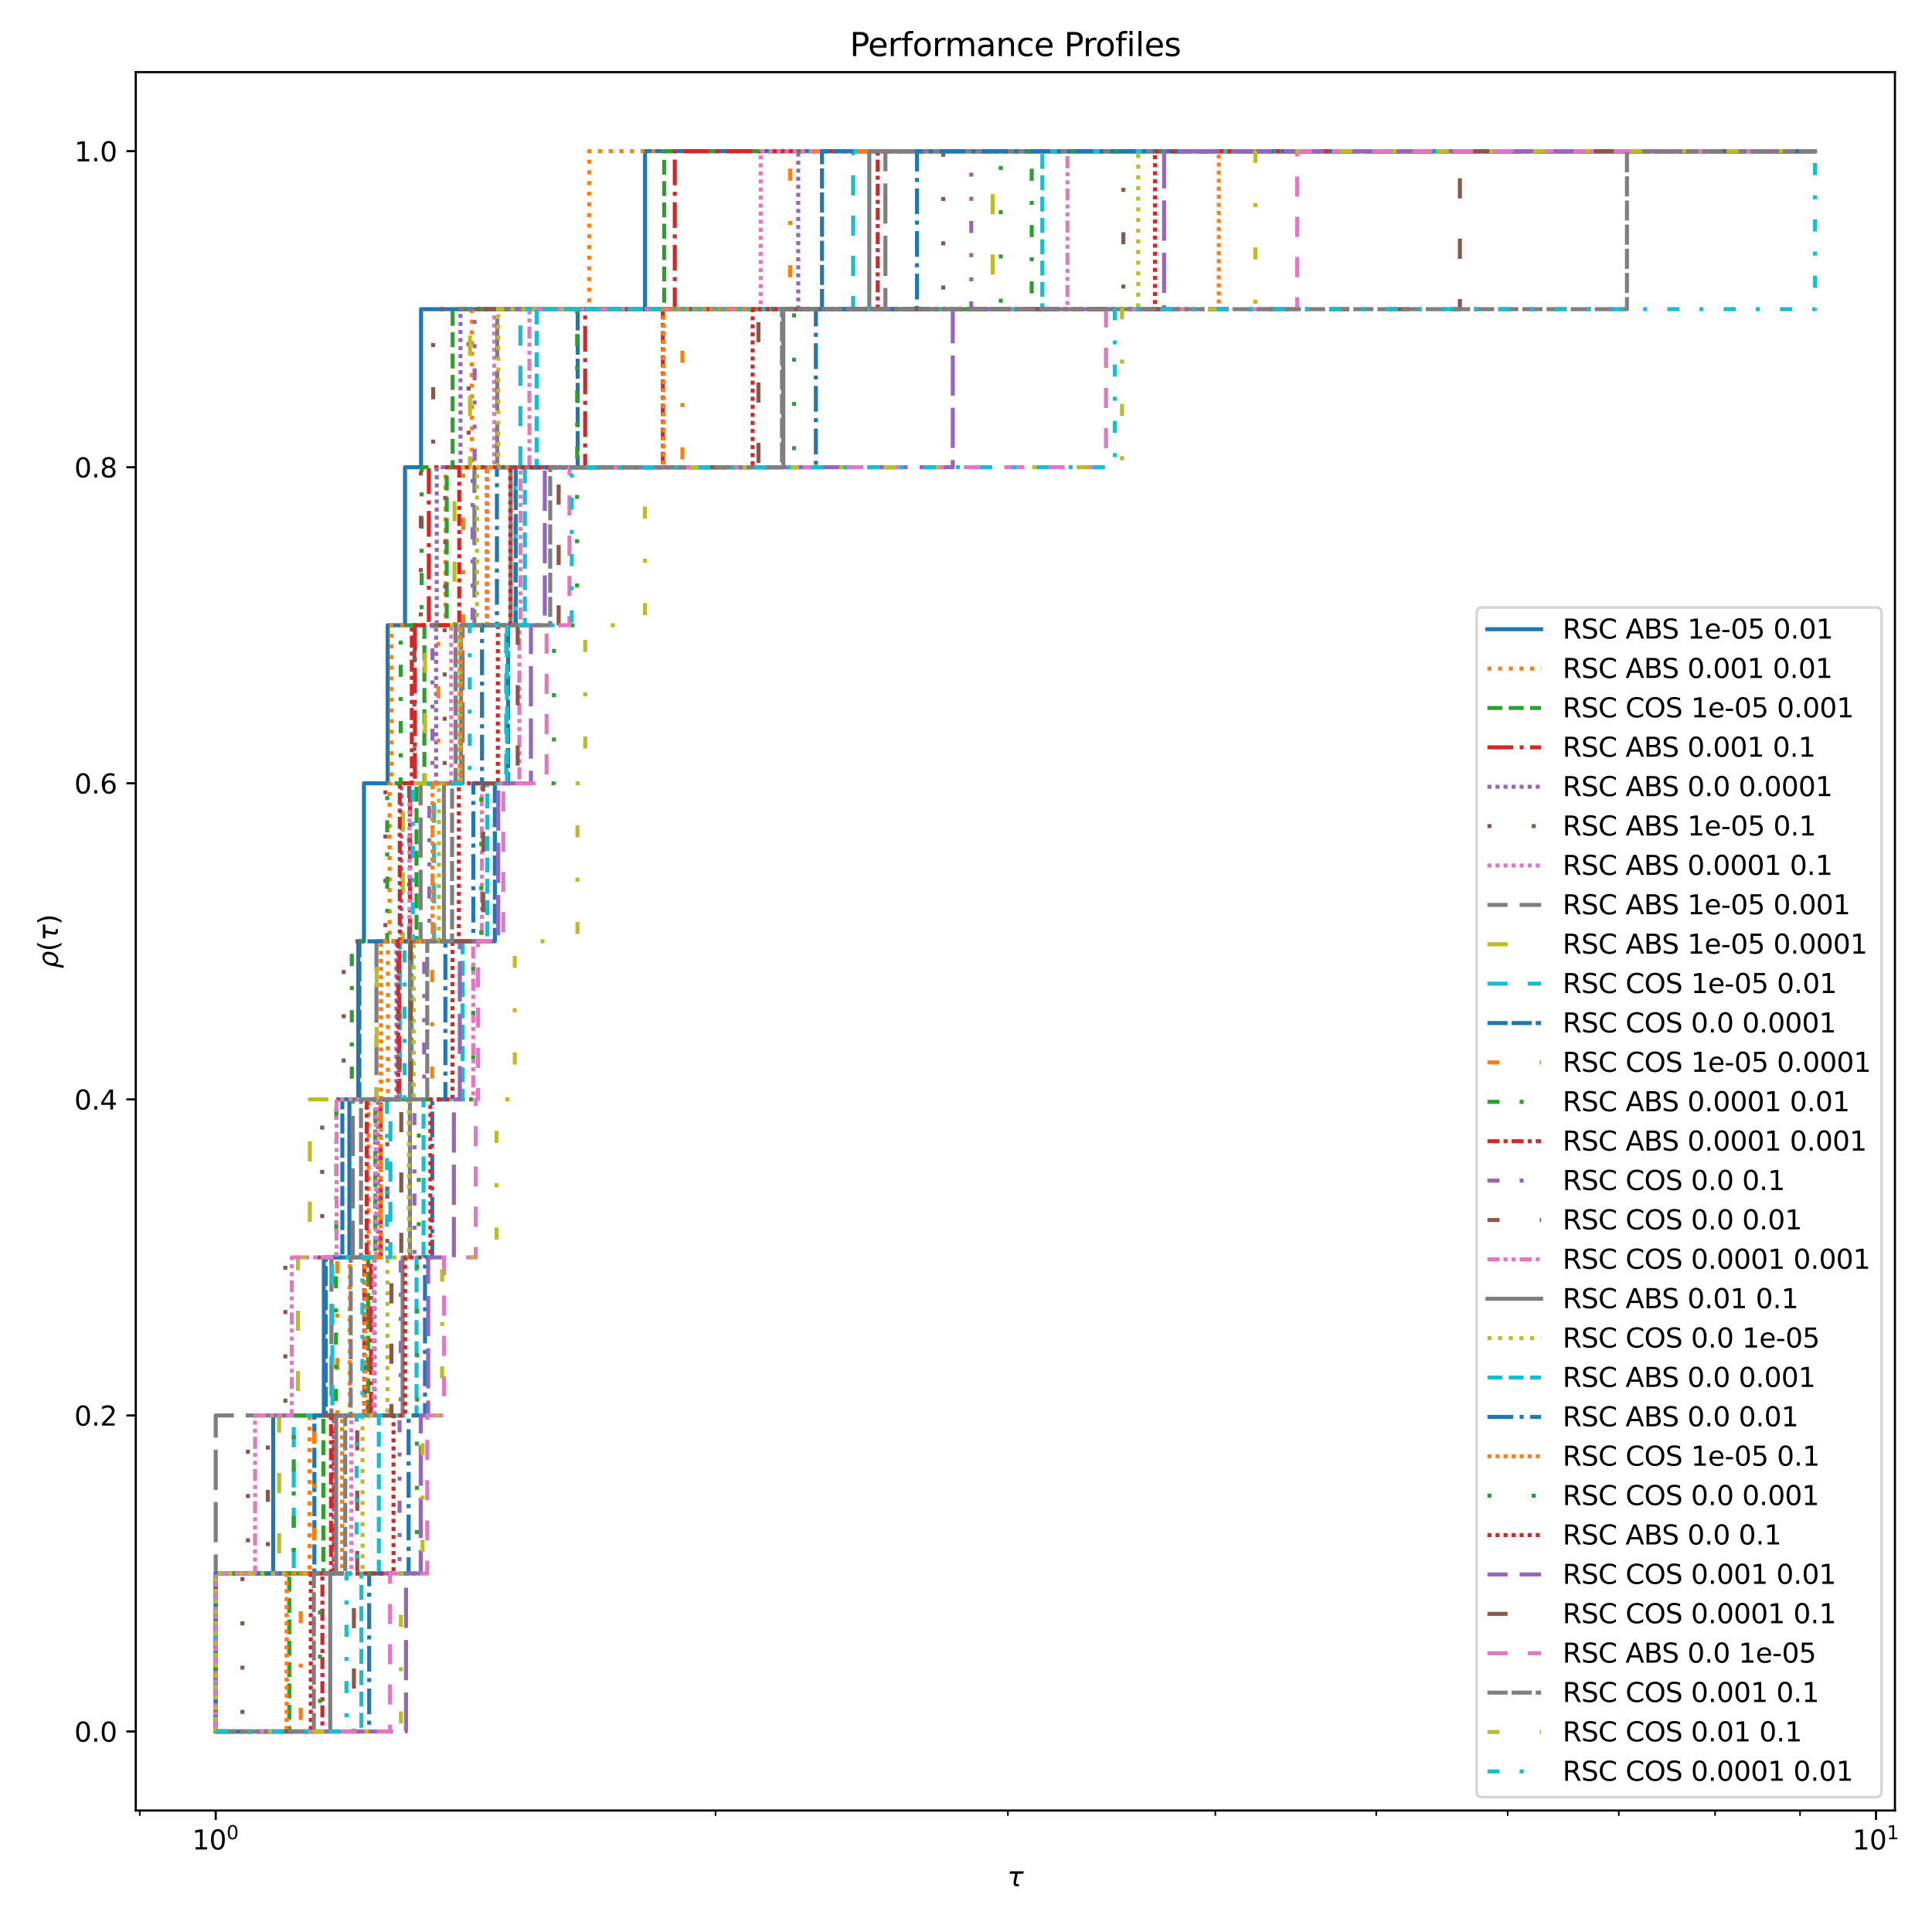 <?xml version="1.0" encoding="utf-8" standalone="no"?>
<!DOCTYPE svg PUBLIC "-//W3C//DTD SVG 1.1//EN"
  "http://www.w3.org/Graphics/SVG/1.1/DTD/svg11.dtd">
<svg xmlns:xlink="http://www.w3.org/1999/xlink" width="720pt" height="720pt" viewBox="0 0 720 720" xmlns="http://www.w3.org/2000/svg" version="1.1">
 <defs>
  <style type="text/css">*{stroke-linejoin: round; stroke-linecap: butt}</style>
 </defs>
 <g id="figure_1">
  <g id="patch_1">
   <path d="M 0 720 
L 720 720 
L 720 0 
L 0 0 
z
" style="fill: #ffffff"/>
  </g>
  <g id="axes_1">
   <g id="patch_2">
    <path d="M 50.6 674.728 
L 706.184 674.728 
L 706.184 26.88 
L 50.6 26.88 
z
" style="fill: #ffffff"/>
   </g>
   <g id="matplotlib.axis_1">
    <g id="xtick_1">
     <g id="line2d_1">
      <defs>
       <path id="m4d795bd4c0" d="M 0 0 
L 0 3.5 
" style="stroke: #000000; stroke-width: 0.8"/>
      </defs>
      <g>
       <use xlink:href="#m4d795bd4c0" x="80.399" y="674.728" style="stroke: #000000; stroke-width: 0.8"/>
      </g>
     </g>
     <g id="text_1">
      <!-- $\mathdefault{10^{0}}$ -->
      <g transform="translate(71.599 689.326) scale(0.1 -0.1)">
       <defs>
        <path id="DejaVuSans-31" d="M 794 531 
L 1825 531 
L 1825 4091 
L 703 3866 
L 703 4441 
L 1819 4666 
L 2450 4666 
L 2450 531 
L 3481 531 
L 3481 0 
L 794 0 
L 794 531 
z
" transform="scale(0.016)"/>
        <path id="DejaVuSans-30" d="M 2034 4250 
Q 1547 4250 1301 3770 
Q 1056 3291 1056 2328 
Q 1056 1369 1301 889 
Q 1547 409 2034 409 
Q 2525 409 2770 889 
Q 3016 1369 3016 2328 
Q 3016 3291 2770 3770 
Q 2525 4250 2034 4250 
z
M 2034 4750 
Q 2819 4750 3233 4129 
Q 3647 3509 3647 2328 
Q 3647 1150 3233 529 
Q 2819 -91 2034 -91 
Q 1250 -91 836 529 
Q 422 1150 422 2328 
Q 422 3509 836 4129 
Q 1250 4750 2034 4750 
z
" transform="scale(0.016)"/>
       </defs>
       <use xlink:href="#DejaVuSans-31" transform="translate(0 0.766)"/>
       <use xlink:href="#DejaVuSans-30" transform="translate(63.623 0.766)"/>
       <use xlink:href="#DejaVuSans-30" transform="translate(128.203 39.047) scale(0.7)"/>
      </g>
     </g>
    </g>
    <g id="xtick_2">
     <g id="line2d_2">
      <g>
       <use xlink:href="#m4d795bd4c0" x="699.134" y="674.728" style="stroke: #000000; stroke-width: 0.8"/>
      </g>
     </g>
     <g id="text_2">
      <!-- $\mathdefault{10^{1}}$ -->
      <g transform="translate(690.334 689.326) scale(0.1 -0.1)">
       <use xlink:href="#DejaVuSans-31" transform="translate(0 0.684)"/>
       <use xlink:href="#DejaVuSans-30" transform="translate(63.623 0.684)"/>
       <use xlink:href="#DejaVuSans-31" transform="translate(128.203 38.966) scale(0.7)"/>
      </g>
     </g>
    </g>
    <g id="xtick_3">
     <g id="line2d_3">
      <defs>
       <path id="m7e234436c1" d="M 0 0 
L 0 2 
" style="stroke: #000000; stroke-width: 0.6"/>
      </defs>
      <g>
       <use xlink:href="#m7e234436c1" x="52.087" y="674.728" style="stroke: #000000; stroke-width: 0.6"/>
      </g>
     </g>
    </g>
    <g id="xtick_4">
     <g id="line2d_4">
      <g>
       <use xlink:href="#m7e234436c1" x="266.657" y="674.728" style="stroke: #000000; stroke-width: 0.6"/>
      </g>
     </g>
    </g>
    <g id="xtick_5">
     <g id="line2d_5">
      <g>
       <use xlink:href="#m7e234436c1" x="375.611" y="674.728" style="stroke: #000000; stroke-width: 0.6"/>
      </g>
     </g>
    </g>
    <g id="xtick_6">
     <g id="line2d_6">
      <g>
       <use xlink:href="#m7e234436c1" x="452.915" y="674.728" style="stroke: #000000; stroke-width: 0.6"/>
      </g>
     </g>
    </g>
    <g id="xtick_7">
     <g id="line2d_7">
      <g>
       <use xlink:href="#m7e234436c1" x="512.877" y="674.728" style="stroke: #000000; stroke-width: 0.6"/>
      </g>
     </g>
    </g>
    <g id="xtick_8">
     <g id="line2d_8">
      <g>
       <use xlink:href="#m7e234436c1" x="561.869" y="674.728" style="stroke: #000000; stroke-width: 0.6"/>
      </g>
     </g>
    </g>
    <g id="xtick_9">
     <g id="line2d_9">
      <g>
       <use xlink:href="#m7e234436c1" x="603.291" y="674.728" style="stroke: #000000; stroke-width: 0.6"/>
      </g>
     </g>
    </g>
    <g id="xtick_10">
     <g id="line2d_10">
      <g>
       <use xlink:href="#m7e234436c1" x="639.173" y="674.728" style="stroke: #000000; stroke-width: 0.6"/>
      </g>
     </g>
    </g>
    <g id="xtick_11">
     <g id="line2d_11">
      <g>
       <use xlink:href="#m7e234436c1" x="670.823" y="674.728" style="stroke: #000000; stroke-width: 0.6"/>
      </g>
     </g>
    </g>
    <g id="text_3">
     <!-- $\tau$ -->
     <g transform="translate(375.342 703.005) scale(0.1 -0.1)">
      <defs>
       <path id="DejaVuSans-Oblique-3c4" d="M 2103 638 
Q 2188 488 2525 488 
L 2800 488 
L 2706 0 
L 2363 0 
Q 1800 0 1600 300 
Q 1403 606 1534 1269 
L 1856 2925 
L 541 2925 
L 653 3500 
L 3881 3500 
L 3769 2925 
L 2444 2925 
L 2113 1234 
Q 2025 781 2103 638 
z
" transform="scale(0.016)"/>
      </defs>
      <use xlink:href="#DejaVuSans-Oblique-3c4" transform="translate(0 0.312)"/>
     </g>
    </g>
   </g>
   <g id="matplotlib.axis_2">
    <g id="ytick_1">
     <g id="line2d_12">
      <defs>
       <path id="m6f06ba8e6f" d="M 0 0 
L -3.5 0 
" style="stroke: #000000; stroke-width: 0.8"/>
      </defs>
      <g>
       <use xlink:href="#m6f06ba8e6f" x="50.6" y="645.28" style="stroke: #000000; stroke-width: 0.8"/>
      </g>
     </g>
     <g id="text_4">
      <!-- 0.0 -->
      <g transform="translate(27.697 649.08) scale(0.1 -0.1)">
       <defs>
        <path id="DejaVuSans-2e" d="M 684 794 
L 1344 794 
L 1344 0 
L 684 0 
L 684 794 
z
" transform="scale(0.016)"/>
       </defs>
       <use xlink:href="#DejaVuSans-30"/>
       <use xlink:href="#DejaVuSans-2e" x="63.623"/>
       <use xlink:href="#DejaVuSans-30" x="95.41"/>
      </g>
     </g>
    </g>
    <g id="ytick_2">
     <g id="line2d_13">
      <g>
       <use xlink:href="#m6f06ba8e6f" x="50.6" y="527.49" style="stroke: #000000; stroke-width: 0.8"/>
      </g>
     </g>
     <g id="text_5">
      <!-- 0.2 -->
      <g transform="translate(27.697 531.289) scale(0.1 -0.1)">
       <defs>
        <path id="DejaVuSans-32" d="M 1228 531 
L 3431 531 
L 3431 0 
L 469 0 
L 469 531 
Q 828 903 1448 1529 
Q 2069 2156 2228 2338 
Q 2531 2678 2651 2914 
Q 2772 3150 2772 3378 
Q 2772 3750 2511 3984 
Q 2250 4219 1831 4219 
Q 1534 4219 1204 4116 
Q 875 4013 500 3803 
L 500 4441 
Q 881 4594 1212 4672 
Q 1544 4750 1819 4750 
Q 2544 4750 2975 4387 
Q 3406 4025 3406 3419 
Q 3406 3131 3298 2873 
Q 3191 2616 2906 2266 
Q 2828 2175 2409 1742 
Q 1991 1309 1228 531 
z
" transform="scale(0.016)"/>
       </defs>
       <use xlink:href="#DejaVuSans-30"/>
       <use xlink:href="#DejaVuSans-2e" x="63.623"/>
       <use xlink:href="#DejaVuSans-32" x="95.41"/>
      </g>
     </g>
    </g>
    <g id="ytick_3">
     <g id="line2d_14">
      <g>
       <use xlink:href="#m6f06ba8e6f" x="50.6" y="409.699" style="stroke: #000000; stroke-width: 0.8"/>
      </g>
     </g>
     <g id="text_6">
      <!-- 0.4 -->
      <g transform="translate(27.697 413.498) scale(0.1 -0.1)">
       <defs>
        <path id="DejaVuSans-34" d="M 2419 4116 
L 825 1625 
L 2419 1625 
L 2419 4116 
z
M 2253 4666 
L 3047 4666 
L 3047 1625 
L 3713 1625 
L 3713 1100 
L 3047 1100 
L 3047 0 
L 2419 0 
L 2419 1100 
L 313 1100 
L 313 1709 
L 2253 4666 
z
" transform="scale(0.016)"/>
       </defs>
       <use xlink:href="#DejaVuSans-30"/>
       <use xlink:href="#DejaVuSans-2e" x="63.623"/>
       <use xlink:href="#DejaVuSans-34" x="95.41"/>
      </g>
     </g>
    </g>
    <g id="ytick_4">
     <g id="line2d_15">
      <g>
       <use xlink:href="#m6f06ba8e6f" x="50.6" y="291.909" style="stroke: #000000; stroke-width: 0.8"/>
      </g>
     </g>
     <g id="text_7">
      <!-- 0.6 -->
      <g transform="translate(27.697 295.708) scale(0.1 -0.1)">
       <defs>
        <path id="DejaVuSans-36" d="M 2113 2584 
Q 1688 2584 1439 2293 
Q 1191 2003 1191 1497 
Q 1191 994 1439 701 
Q 1688 409 2113 409 
Q 2538 409 2786 701 
Q 3034 994 3034 1497 
Q 3034 2003 2786 2293 
Q 2538 2584 2113 2584 
z
M 3366 4563 
L 3366 3988 
Q 3128 4100 2886 4159 
Q 2644 4219 2406 4219 
Q 1781 4219 1451 3797 
Q 1122 3375 1075 2522 
Q 1259 2794 1537 2939 
Q 1816 3084 2150 3084 
Q 2853 3084 3261 2657 
Q 3669 2231 3669 1497 
Q 3669 778 3244 343 
Q 2819 -91 2113 -91 
Q 1303 -91 875 529 
Q 447 1150 447 2328 
Q 447 3434 972 4092 
Q 1497 4750 2381 4750 
Q 2619 4750 2861 4703 
Q 3103 4656 3366 4563 
z
" transform="scale(0.016)"/>
       </defs>
       <use xlink:href="#DejaVuSans-30"/>
       <use xlink:href="#DejaVuSans-2e" x="63.623"/>
       <use xlink:href="#DejaVuSans-36" x="95.41"/>
      </g>
     </g>
    </g>
    <g id="ytick_5">
     <g id="line2d_16">
      <g>
       <use xlink:href="#m6f06ba8e6f" x="50.6" y="174.118" style="stroke: #000000; stroke-width: 0.8"/>
      </g>
     </g>
     <g id="text_8">
      <!-- 0.8 -->
      <g transform="translate(27.697 177.917) scale(0.1 -0.1)">
       <defs>
        <path id="DejaVuSans-38" d="M 2034 2216 
Q 1584 2216 1326 1975 
Q 1069 1734 1069 1313 
Q 1069 891 1326 650 
Q 1584 409 2034 409 
Q 2484 409 2743 651 
Q 3003 894 3003 1313 
Q 3003 1734 2745 1975 
Q 2488 2216 2034 2216 
z
M 1403 2484 
Q 997 2584 770 2862 
Q 544 3141 544 3541 
Q 544 4100 942 4425 
Q 1341 4750 2034 4750 
Q 2731 4750 3128 4425 
Q 3525 4100 3525 3541 
Q 3525 3141 3298 2862 
Q 3072 2584 2669 2484 
Q 3125 2378 3379 2068 
Q 3634 1759 3634 1313 
Q 3634 634 3220 271 
Q 2806 -91 2034 -91 
Q 1263 -91 848 271 
Q 434 634 434 1313 
Q 434 1759 690 2068 
Q 947 2378 1403 2484 
z
M 1172 3481 
Q 1172 3119 1398 2916 
Q 1625 2713 2034 2713 
Q 2441 2713 2670 2916 
Q 2900 3119 2900 3481 
Q 2900 3844 2670 4047 
Q 2441 4250 2034 4250 
Q 1625 4250 1398 4047 
Q 1172 3844 1172 3481 
z
" transform="scale(0.016)"/>
       </defs>
       <use xlink:href="#DejaVuSans-30"/>
       <use xlink:href="#DejaVuSans-2e" x="63.623"/>
       <use xlink:href="#DejaVuSans-38" x="95.41"/>
      </g>
     </g>
    </g>
    <g id="ytick_6">
     <g id="line2d_17">
      <g>
       <use xlink:href="#m6f06ba8e6f" x="50.6" y="56.328" style="stroke: #000000; stroke-width: 0.8"/>
      </g>
     </g>
     <g id="text_9">
      <!-- 1.0 -->
      <g transform="translate(27.697 60.127) scale(0.1 -0.1)">
       <use xlink:href="#DejaVuSans-31"/>
       <use xlink:href="#DejaVuSans-2e" x="63.623"/>
       <use xlink:href="#DejaVuSans-30" x="95.41"/>
      </g>
     </g>
    </g>
    <g id="text_10">
     <!-- $\rho(\tau)$ -->
     <g transform="translate(21.597 360.904) rotate(-90) scale(0.1 -0.1)">
      <defs>
       <path id="DejaVuSans-Oblique-3c1" d="M 1203 2875 
Q 1453 3194 1981 3475 
Q 2188 3584 2756 3584 
Q 3394 3584 3694 3078 
Q 3994 2572 3834 1747 
Q 3672 922 3175 415 
Q 2678 -91 2041 -91 
Q 1656 -91 1409 63 
Q 1163 213 1044 525 
L 681 -1331 
L 103 -1331 
L 697 1716 
Q 838 2438 1203 2875 
z
M 3238 1747 
Q 3359 2381 3169 2744 
Q 2978 3103 2522 3103 
Q 2066 3103 1734 2744 
Q 1403 2381 1281 1747 
Q 1156 1113 1347 750 
Q 1538 391 1994 391 
Q 2450 391 2781 750 
Q 3113 1113 3238 1747 
z
" transform="scale(0.016)"/>
       <path id="DejaVuSans-28" d="M 1984 4856 
Q 1566 4138 1362 3434 
Q 1159 2731 1159 2009 
Q 1159 1288 1364 580 
Q 1569 -128 1984 -844 
L 1484 -844 
Q 1016 -109 783 600 
Q 550 1309 550 2009 
Q 550 2706 781 3412 
Q 1013 4119 1484 4856 
L 1984 4856 
z
" transform="scale(0.016)"/>
       <path id="DejaVuSans-29" d="M 513 4856 
L 1013 4856 
Q 1481 4119 1714 3412 
Q 1947 2706 1947 2009 
Q 1947 1309 1714 600 
Q 1481 -109 1013 -844 
L 513 -844 
Q 928 -128 1133 580 
Q 1338 1288 1338 2009 
Q 1338 2731 1133 3434 
Q 928 4138 513 4856 
z
" transform="scale(0.016)"/>
      </defs>
      <use xlink:href="#DejaVuSans-Oblique-3c1" transform="translate(0 0.125)"/>
      <use xlink:href="#DejaVuSans-28" transform="translate(63.477 0.125)"/>
      <use xlink:href="#DejaVuSans-Oblique-3c4" transform="translate(102.49 0.125)"/>
      <use xlink:href="#DejaVuSans-29" transform="translate(162.695 0.125)"/>
     </g>
    </g>
   </g>
   <g id="line2d_18">
    <path d="M 80.399 645.28 
L 80.399 645.28 
L 80.399 586.385 
L 101.813 586.385 
L 101.813 527.49 
L 120.691 527.49 
L 120.691 468.595 
L 130.202 468.595 
L 130.202 409.699 
L 133.52 409.699 
L 133.52 350.804 
L 135.637 350.804 
L 135.637 291.909 
L 144.469 291.909 
L 144.469 233.013 
L 150.932 233.013 
L 150.932 174.118 
L 156.909 174.118 
L 156.909 115.223 
L 240.382 115.223 
L 240.382 56.328 
L 676.384 56.328 
" clip-path="url(#pada4ab9e18)" style="fill: none; stroke: #1f77b4; stroke-width: 1.5; stroke-linecap: square"/>
   </g>
   <g id="line2d_19">
    <path d="M 80.399 645.28 
L 80.399 645.28 
L 80.399 586.385 
L 115.379 586.385 
L 115.379 527.49 
L 130.369 527.49 
L 130.369 468.595 
L 137.348 468.595 
L 137.348 409.699 
L 144.563 409.699 
L 144.563 350.804 
L 145.188 350.804 
L 145.188 291.909 
L 145.818 291.909 
L 145.818 233.013 
L 166.067 233.013 
L 166.067 174.118 
L 175.861 174.118 
L 175.861 115.223 
L 219.581 115.223 
L 219.581 56.328 
L 676.384 56.328 
" clip-path="url(#pada4ab9e18)" style="fill: none; stroke-dasharray: 1.5,2.475; stroke-dashoffset: 0; stroke: #ff7f0e; stroke-width: 1.5"/>
   </g>
   <g id="line2d_20">
    <path d="M 80.399 645.28 
L 107.782 645.28 
L 107.782 586.385 
L 120.494 586.385 
L 120.494 527.49 
L 137.189 527.49 
L 137.189 468.595 
L 139.888 468.595 
L 139.888 409.699 
L 153.269 409.699 
L 153.269 350.804 
L 155.228 350.804 
L 155.228 291.909 
L 158.162 291.909 
L 158.162 233.013 
L 166.48 233.013 
L 166.48 174.118 
L 168.681 174.118 
L 168.681 115.223 
L 247.524 115.223 
L 247.524 56.328 
L 676.384 56.328 
" clip-path="url(#pada4ab9e18)" style="fill: none; stroke-dasharray: 5.55,2.4; stroke-dashoffset: 0; stroke: #2ca02c; stroke-width: 1.5"/>
   </g>
   <g id="line2d_21">
    <path d="M 80.399 645.28 
L 80.399 645.28 
L 80.399 586.385 
L 124.425 586.385 
L 124.425 527.49 
L 138.261 527.49 
L 138.261 468.595 
L 141.825 468.595 
L 141.825 409.699 
L 148.794 409.699 
L 148.794 350.804 
L 152.821 350.804 
L 152.821 291.909 
L 154.625 291.909 
L 154.625 233.013 
L 159.821 233.013 
L 159.821 174.118 
L 218.075 174.118 
L 218.075 115.223 
L 251.479 115.223 
L 251.479 56.328 
L 676.384 56.328 
" clip-path="url(#pada4ab9e18)" style="fill: none; stroke-dasharray: 9.6,2.4,1.5,2.4; stroke-dashoffset: 0; stroke: #d62728; stroke-width: 1.5"/>
   </g>
   <g id="line2d_22">
    <path d="M 80.399 645.28 
L 80.399 645.28 
L 80.399 586.385 
L 124.391 586.385 
L 124.391 527.49 
L 139.638 527.49 
L 139.638 468.595 
L 140.839 468.595 
L 140.839 409.699 
L 147.759 409.699 
L 147.759 350.804 
L 149.628 350.804 
L 149.628 291.909 
L 162.527 291.909 
L 162.527 233.013 
L 162.767 233.013 
L 162.767 174.118 
L 171.6 174.118 
L 171.6 115.223 
L 297.478 115.223 
L 297.478 56.328 
L 676.384 56.328 
" clip-path="url(#pada4ab9e18)" style="fill: none; stroke-dasharray: 1.5,1.5; stroke-dashoffset: 0; stroke: #9467bd; stroke-width: 1.5"/>
   </g>
   <g id="line2d_23">
    <path d="M 80.399 645.28 
L 90.35 645.28 
L 90.35 586.385 
L 92.392 586.385 
L 92.392 527.49 
L 106.34 527.49 
L 106.34 468.595 
L 120.08 468.595 
L 120.08 409.699 
L 128.092 409.699 
L 128.092 350.804 
L 143.625 350.804 
L 143.625 291.909 
L 165.72 291.909 
L 165.72 233.013 
L 165.934 233.013 
L 165.934 174.118 
L 174.633 174.118 
L 174.633 115.223 
L 351.527 115.223 
L 351.527 56.328 
L 676.384 56.328 
" clip-path="url(#pada4ab9e18)" style="fill: none; stroke-dasharray: 1.5,15; stroke-dashoffset: 0; stroke: #8c564b; stroke-width: 1.5"/>
   </g>
   <g id="line2d_24">
    <path d="M 80.399 645.28 
L 80.399 645.28 
L 80.399 586.385 
L 130.883 586.385 
L 130.883 527.49 
L 139.304 527.49 
L 139.304 468.595 
L 140.142 468.595 
L 140.142 409.699 
L 148.44 409.699 
L 148.44 350.804 
L 152.6 350.804 
L 152.6 291.909 
L 168.144 291.909 
L 168.144 233.013 
L 181.61 233.013 
L 181.61 174.118 
L 184.176 174.118 
L 184.176 115.223 
L 283.497 115.223 
L 283.497 56.328 
L 676.384 56.328 
" clip-path="url(#pada4ab9e18)" style="fill: none; stroke-dasharray: 1.5,1.5; stroke-dashoffset: 0; stroke: #e377c2; stroke-width: 1.5"/>
   </g>
   <g id="line2d_25">
    <path d="M 80.399 645.28 
L 80.399 645.28 
L 80.399 586.385 
L 80.399 586.385 
L 80.399 527.49 
L 123.515 527.49 
L 123.515 468.595 
L 131.483 468.595 
L 131.483 409.699 
L 140.294 409.699 
L 140.294 350.804 
L 156.761 350.804 
L 156.761 291.909 
L 172.416 291.909 
L 172.416 233.013 
L 176.802 233.013 
L 176.802 174.118 
L 185.32 174.118 
L 185.32 115.223 
L 329.962 115.223 
L 329.962 56.328 
L 676.384 56.328 
" clip-path="url(#pada4ab9e18)" style="fill: none; stroke-dasharray: 15,4.5; stroke-dashoffset: 7.5; stroke: #7f7f7f; stroke-width: 1.5"/>
   </g>
   <g id="line2d_26">
    <path d="M 80.399 645.28 
L 80.399 645.28 
L 80.399 586.385 
L 104.022 586.385 
L 104.022 527.49 
L 111.042 527.49 
L 111.042 468.595 
L 115.47 468.595 
L 115.47 409.699 
L 140.406 409.699 
L 140.406 350.804 
L 150.15 350.804 
L 150.15 291.909 
L 158.403 291.909 
L 158.403 233.013 
L 169.393 233.013 
L 169.393 174.118 
L 175.155 174.118 
L 175.155 115.223 
L 369.964 115.223 
L 369.964 56.328 
L 676.384 56.328 
" clip-path="url(#pada4ab9e18)" style="fill: none; stroke-dasharray: 7.5,15; stroke-dashoffset: 0; stroke: #bcbd22; stroke-width: 1.5"/>
   </g>
   <g id="line2d_27">
    <path d="M 80.399 645.28 
L 80.399 645.28 
L 80.399 586.385 
L 109.466 586.385 
L 109.466 527.49 
L 123.853 527.49 
L 123.853 468.595 
L 145.492 468.595 
L 145.492 409.699 
L 149.052 409.699 
L 149.052 350.804 
L 161.748 350.804 
L 161.748 291.909 
L 188.645 291.909 
L 188.645 233.013 
L 192.104 233.013 
L 192.104 174.118 
L 193.928 174.118 
L 193.928 115.223 
L 317.943 115.223 
L 317.943 56.328 
L 676.384 56.328 
" clip-path="url(#pada4ab9e18)" style="fill: none; stroke-dasharray: 7.5,7.5; stroke-dashoffset: 0; stroke: #17becf; stroke-width: 1.5"/>
   </g>
   <g id="line2d_28">
    <path d="M 80.399 645.28 
L 80.399 645.28 
L 80.399 586.385 
L 117.16 586.385 
L 117.16 527.49 
L 121.413 527.49 
L 121.413 468.595 
L 127.579 468.595 
L 127.579 409.699 
L 133.924 409.699 
L 133.924 350.804 
L 184.417 350.804 
L 184.417 291.909 
L 189.343 291.909 
L 189.343 233.013 
L 192.203 233.013 
L 192.203 174.118 
L 215.292 174.118 
L 215.292 115.223 
L 306.341 115.223 
L 306.341 56.328 
L 676.384 56.328 
" clip-path="url(#pada4ab9e18)" style="fill: none; stroke-dasharray: 7.5,1.5; stroke-dashoffset: 0; stroke: #1f77b4; stroke-width: 1.5"/>
   </g>
   <g id="line2d_29">
    <path d="M 80.399 645.28 
L 112.082 645.28 
L 112.082 586.385 
L 117.058 586.385 
L 117.058 527.49 
L 125.666 527.49 
L 125.666 468.595 
L 141.751 468.595 
L 141.751 409.699 
L 161.081 409.699 
L 161.081 350.804 
L 161.226 350.804 
L 161.226 291.909 
L 163.358 291.909 
L 163.358 233.013 
L 172.635 233.013 
L 172.635 174.118 
L 254.322 174.118 
L 254.322 115.223 
L 294.46 115.223 
L 294.46 56.328 
L 676.384 56.328 
" clip-path="url(#pada4ab9e18)" style="fill: none; stroke-dasharray: 4.5,15,1.5,15; stroke-dashoffset: 0; stroke: #ff7f0e; stroke-width: 1.5"/>
   </g>
   <g id="line2d_30">
    <path d="M 80.399 645.28 
L 80.399 645.28 
L 80.399 586.385 
L 109.462 586.385 
L 109.462 527.49 
L 125.223 527.49 
L 125.223 468.595 
L 125.33 468.595 
L 125.33 409.699 
L 131.113 409.699 
L 131.113 350.804 
L 144.3 350.804 
L 144.3 291.909 
L 149.35 291.909 
L 149.35 233.013 
L 157.136 233.013 
L 157.136 174.118 
L 215.095 174.118 
L 215.095 115.223 
L 384.487 115.223 
L 384.487 56.328 
L 676.384 56.328 
" clip-path="url(#pada4ab9e18)" style="fill: none; stroke-dasharray: 4.5,7.5,1.5,7.5; stroke-dashoffset: 0; stroke: #2ca02c; stroke-width: 1.5"/>
   </g>
   <g id="line2d_31">
    <path d="M 80.399 645.28 
L 120.144 645.28 
L 120.144 586.385 
L 123.352 586.385 
L 123.352 527.49 
L 135.761 527.49 
L 135.761 468.595 
L 136.679 468.595 
L 136.679 409.699 
L 148.391 409.699 
L 148.391 350.804 
L 148.991 350.804 
L 148.991 291.909 
L 153.475 291.909 
L 153.475 233.013 
L 171.15 233.013 
L 171.15 174.118 
L 247.027 174.118 
L 247.027 115.223 
L 327.106 115.223 
L 327.106 56.328 
L 676.384 56.328 
" clip-path="url(#pada4ab9e18)" style="fill: none; stroke-dasharray: 4.5,1.5,1.5,1.5; stroke-dashoffset: 0; stroke: #d62728; stroke-width: 1.5"/>
   </g>
   <g id="line2d_32">
    <path d="M 80.399 645.28 
L 80.399 645.28 
L 80.399 586.385 
L 148.911 586.385 
L 148.911 527.49 
L 149.36 527.49 
L 149.36 468.595 
L 154.427 468.595 
L 154.427 409.699 
L 158.076 409.699 
L 158.076 350.804 
L 160.007 350.804 
L 160.007 291.909 
L 161.186 291.909 
L 161.186 233.013 
L 176.111 233.013 
L 176.111 174.118 
L 176.875 174.118 
L 176.875 115.223 
L 361.958 115.223 
L 361.958 56.328 
L 676.384 56.328 
" clip-path="url(#pada4ab9e18)" style="fill: none; stroke-dasharray: 4.5,7.5,1.5,7.5,1.5,7.5; stroke-dashoffset: 0; stroke: #9467bd; stroke-width: 1.5"/>
   </g>
   <g id="line2d_33">
    <path d="M 80.399 645.28 
L 80.399 645.28 
L 80.399 586.385 
L 99.822 586.385 
L 99.822 527.49 
L 137.08 527.49 
L 137.08 468.595 
L 144.327 468.595 
L 144.327 409.699 
L 148.815 409.699 
L 148.815 350.804 
L 152.48 350.804 
L 152.48 291.909 
L 154.437 291.909 
L 154.437 233.013 
L 156.834 233.013 
L 156.834 174.118 
L 161.429 174.118 
L 161.429 115.223 
L 418.648 115.223 
L 418.648 56.328 
L 676.384 56.328 
" clip-path="url(#pada4ab9e18)" style="fill: none; stroke-dasharray: 4.5,15,1.5,15,1.5,15; stroke-dashoffset: 0; stroke: #8c564b; stroke-width: 1.5"/>
   </g>
   <g id="line2d_34">
    <path d="M 80.399 645.28 
L 80.399 645.28 
L 80.399 586.385 
L 95.06 586.385 
L 95.06 527.49 
L 108.734 527.49 
L 108.734 468.595 
L 125.431 468.595 
L 125.431 409.699 
L 176.355 409.699 
L 176.355 350.804 
L 179.576 350.804 
L 179.576 291.909 
L 193.549 291.909 
L 193.549 233.013 
L 193.995 233.013 
L 193.995 174.118 
L 197.306 174.118 
L 197.306 115.223 
L 397.818 115.223 
L 397.818 56.328 
L 676.384 56.328 
" clip-path="url(#pada4ab9e18)" style="fill: none; stroke-dasharray: 4.5,1.5,1.5,1.5,1.5,1.5; stroke-dashoffset: 0; stroke: #e377c2; stroke-width: 1.5"/>
   </g>
   <g id="line2d_35">
    <path d="M 80.399 645.28 
L 123.062 645.28 
L 123.062 586.385 
L 125.273 586.385 
L 125.273 527.49 
L 150.044 527.49 
L 150.044 468.595 
L 152.759 468.595 
L 152.759 409.699 
L 152.809 409.699 
L 152.809 350.804 
L 165.439 350.804 
L 165.439 291.909 
L 171.797 291.909 
L 171.797 233.013 
L 190.319 233.013 
L 190.319 174.118 
L 291.919 174.118 
L 291.919 115.223 
L 323.958 115.223 
L 323.958 56.328 
L 676.384 56.328 
" clip-path="url(#pada4ab9e18)" style="fill: none; stroke: #7f7f7f; stroke-width: 1.5; stroke-linecap: square"/>
   </g>
   <g id="line2d_36">
    <path d="M 80.399 645.28 
L 80.399 645.28 
L 80.399 586.385 
L 135.104 586.385 
L 135.104 527.49 
L 144.391 527.49 
L 144.391 468.595 
L 152.419 468.595 
L 152.419 409.699 
L 154.15 409.699 
L 154.15 350.804 
L 163.564 350.804 
L 163.564 291.909 
L 171.519 291.909 
L 171.519 233.013 
L 177.78 233.013 
L 177.78 174.118 
L 185.708 174.118 
L 185.708 115.223 
L 424.17 115.223 
L 424.17 56.328 
L 676.384 56.328 
" clip-path="url(#pada4ab9e18)" style="fill: none; stroke-dasharray: 1.5,2.475; stroke-dashoffset: 0; stroke: #bcbd22; stroke-width: 1.5"/>
   </g>
   <g id="line2d_37">
    <path d="M 80.399 645.28 
L 134.675 645.28 
L 134.675 586.385 
L 141.18 586.385 
L 141.18 527.49 
L 155.23 527.49 
L 155.23 468.595 
L 157.845 468.595 
L 157.845 409.699 
L 172.369 409.699 
L 172.369 350.804 
L 181.572 350.804 
L 181.572 291.909 
L 188.949 291.909 
L 188.949 233.013 
L 195.61 233.013 
L 195.61 174.118 
L 199.991 174.118 
L 199.991 115.223 
L 388.448 115.223 
L 388.448 56.328 
L 676.384 56.328 
" clip-path="url(#pada4ab9e18)" style="fill: none; stroke-dasharray: 5.55,2.4; stroke-dashoffset: 0; stroke: #17becf; stroke-width: 1.5"/>
   </g>
   <g id="line2d_38">
    <path d="M 80.399 645.28 
L 137.584 645.28 
L 137.584 586.385 
L 152.27 586.385 
L 152.27 527.49 
L 158.386 527.49 
L 158.386 468.595 
L 161.082 468.595 
L 161.082 409.699 
L 165.973 409.699 
L 165.973 350.804 
L 176.397 350.804 
L 176.397 291.909 
L 179.634 291.909 
L 179.634 233.013 
L 185.191 233.013 
L 185.191 174.118 
L 304.05 174.118 
L 304.05 115.223 
L 341.727 115.223 
L 341.727 56.328 
L 676.384 56.328 
" clip-path="url(#pada4ab9e18)" style="fill: none; stroke-dasharray: 9.6,2.4,1.5,2.4; stroke-dashoffset: 0; stroke: #1f77b4; stroke-width: 1.5"/>
   </g>
   <g id="line2d_39">
    <path d="M 80.399 645.28 
L 106.814 645.28 
L 106.814 586.385 
L 127.497 586.385 
L 127.497 527.49 
L 136.015 527.49 
L 136.015 468.595 
L 141.933 468.595 
L 141.933 409.699 
L 141.962 409.699 
L 141.962 350.804 
L 161.193 350.804 
L 161.193 291.909 
L 171.351 291.909 
L 171.351 233.013 
L 181.375 233.013 
L 181.375 174.118 
L 247.286 174.118 
L 247.286 115.223 
L 454.216 115.223 
L 454.216 56.328 
L 676.384 56.328 
" clip-path="url(#pada4ab9e18)" style="fill: none; stroke-dasharray: 1.5,1.5; stroke-dashoffset: 0; stroke: #ff7f0e; stroke-width: 1.5"/>
   </g>
   <g id="line2d_40">
    <path d="M 80.399 645.28 
L 119.259 645.28 
L 119.259 586.385 
L 155.364 586.385 
L 155.364 527.49 
L 155.474 527.49 
L 155.474 468.595 
L 156.081 468.595 
L 156.081 409.699 
L 176.351 409.699 
L 176.351 350.804 
L 179.352 350.804 
L 179.352 291.909 
L 206.448 291.909 
L 206.448 233.013 
L 215.058 233.013 
L 215.058 174.118 
L 295.905 174.118 
L 295.905 115.223 
L 372.957 115.223 
L 372.957 56.328 
L 676.384 56.328 
" clip-path="url(#pada4ab9e18)" style="fill: none; stroke-dasharray: 1.5,15; stroke-dashoffset: 0; stroke: #2ca02c; stroke-width: 1.5"/>
   </g>
   <g id="line2d_41">
    <path d="M 80.399 645.28 
L 115.818 645.28 
L 115.818 586.385 
L 146.658 586.385 
L 146.658 527.49 
L 150.977 527.49 
L 150.977 468.595 
L 160.37 468.595 
L 160.37 409.699 
L 168.622 409.699 
L 168.622 350.804 
L 170.995 350.804 
L 170.995 291.909 
L 185.53 291.909 
L 185.53 233.013 
L 190.158 233.013 
L 190.158 174.118 
L 280.483 174.118 
L 280.483 115.223 
L 430.433 115.223 
L 430.433 56.328 
L 676.384 56.328 
" clip-path="url(#pada4ab9e18)" style="fill: none; stroke-dasharray: 1.5,1.5; stroke-dashoffset: 0; stroke: #d62728; stroke-width: 1.5"/>
   </g>
   <g id="line2d_42">
    <path d="M 80.399 645.28 
L 151.313 645.28 
L 151.313 586.385 
L 156.801 586.385 
L 156.801 527.49 
L 159.566 527.49 
L 159.566 468.595 
L 169.145 468.595 
L 169.145 409.699 
L 171.358 409.699 
L 171.358 350.804 
L 185.676 350.804 
L 185.676 291.909 
L 197.855 291.909 
L 197.855 233.013 
L 203.037 233.013 
L 203.037 174.118 
L 355.071 174.118 
L 355.071 115.223 
L 433.815 115.223 
L 433.815 56.328 
L 676.384 56.328 
" clip-path="url(#pada4ab9e18)" style="fill: none; stroke-dasharray: 15,4.5; stroke-dashoffset: 7.5; stroke: #9467bd; stroke-width: 1.5"/>
   </g>
   <g id="line2d_43">
    <path d="M 80.399 645.28 
L 131.89 645.28 
L 131.89 586.385 
L 133.135 586.385 
L 133.135 527.49 
L 145.857 527.49 
L 145.857 468.595 
L 149.545 468.595 
L 149.545 409.699 
L 153.073 409.699 
L 153.073 350.804 
L 180.085 350.804 
L 180.085 291.909 
L 192.932 291.909 
L 192.932 233.013 
L 208.191 233.013 
L 208.191 174.118 
L 282.659 174.118 
L 282.659 115.223 
L 544.058 115.223 
L 544.058 56.328 
L 676.384 56.328 
" clip-path="url(#pada4ab9e18)" style="fill: none; stroke-dasharray: 7.5,15; stroke-dashoffset: 0; stroke: #8c564b; stroke-width: 1.5"/>
   </g>
   <g id="line2d_44">
    <path d="M 80.399 645.28 
L 145.349 645.28 
L 145.349 586.385 
L 159.222 586.385 
L 159.222 527.49 
L 165.44 527.49 
L 165.44 468.595 
L 177.309 468.595 
L 177.309 409.699 
L 178.108 409.699 
L 178.108 350.804 
L 187.56 350.804 
L 187.56 291.909 
L 203.703 291.909 
L 203.703 233.013 
L 212.218 233.013 
L 212.218 174.118 
L 412.183 174.118 
L 412.183 115.223 
L 483.407 115.223 
L 483.407 56.328 
L 676.384 56.328 
" clip-path="url(#pada4ab9e18)" style="fill: none; stroke-dasharray: 7.5,7.5; stroke-dashoffset: 0; stroke: #e377c2; stroke-width: 1.5"/>
   </g>
   <g id="line2d_45">
    <path d="M 80.399 645.28 
L 116.967 645.28 
L 116.967 586.385 
L 128.653 586.385 
L 128.653 527.49 
L 130.702 527.49 
L 130.702 468.595 
L 134.529 468.595 
L 134.529 409.699 
L 159.216 409.699 
L 159.216 350.804 
L 168.484 350.804 
L 168.484 291.909 
L 169.807 291.909 
L 169.807 233.013 
L 205.043 233.013 
L 205.043 174.118 
L 291.42 174.118 
L 291.42 115.223 
L 606.319 115.223 
L 606.319 56.328 
L 676.384 56.328 
" clip-path="url(#pada4ab9e18)" style="fill: none; stroke-dasharray: 7.5,1.5; stroke-dashoffset: 0; stroke: #7f7f7f; stroke-width: 1.5"/>
   </g>
   <g id="line2d_46">
    <path d="M 80.399 645.28 
L 149.427 645.28 
L 149.427 586.385 
L 157.47 586.385 
L 157.47 527.49 
L 164.768 527.49 
L 164.768 468.595 
L 185.058 468.595 
L 185.058 409.699 
L 191.833 409.699 
L 191.833 350.804 
L 215.2 350.804 
L 215.2 291.909 
L 218.105 291.909 
L 218.105 233.013 
L 240.353 233.013 
L 240.353 174.118 
L 418.144 174.118 
L 418.144 115.223 
L 467.817 115.223 
L 467.817 56.328 
L 676.384 56.328 
" clip-path="url(#pada4ab9e18)" style="fill: none; stroke-dasharray: 4.5,15,1.5,15; stroke-dashoffset: 0; stroke: #bcbd22; stroke-width: 1.5"/>
   </g>
   <g id="line2d_47">
    <path d="M 80.399 645.28 
L 129.113 645.28 
L 129.113 586.385 
L 132.948 586.385 
L 132.948 527.49 
L 135.055 527.49 
L 135.055 468.595 
L 144.225 468.595 
L 144.225 409.699 
L 150.784 409.699 
L 150.784 350.804 
L 153.879 350.804 
L 153.879 291.909 
L 175.063 291.909 
L 175.063 233.013 
L 213.079 233.013 
L 213.079 174.118 
L 415.465 174.118 
L 415.465 115.223 
L 676.384 115.223 
L 676.384 56.328 
L 676.384 56.328 
" clip-path="url(#pada4ab9e18)" style="fill: none; stroke-dasharray: 4.5,7.5,1.5,7.5; stroke-dashoffset: 0; stroke: #17becf; stroke-width: 1.5"/>
   </g>
   <g id="patch_3">
    <path d="M 50.6 674.728 
L 50.6 26.88 
" style="fill: none; stroke: #000000; stroke-width: 0.8; stroke-linejoin: miter; stroke-linecap: square"/>
   </g>
   <g id="patch_4">
    <path d="M 706.184 674.728 
L 706.184 26.88 
" style="fill: none; stroke: #000000; stroke-width: 0.8; stroke-linejoin: miter; stroke-linecap: square"/>
   </g>
   <g id="patch_5">
    <path d="M 50.6 674.728 
L 706.184 674.728 
" style="fill: none; stroke: #000000; stroke-width: 0.8; stroke-linejoin: miter; stroke-linecap: square"/>
   </g>
   <g id="patch_6">
    <path d="M 50.6 26.88 
L 706.184 26.88 
" style="fill: none; stroke: #000000; stroke-width: 0.8; stroke-linejoin: miter; stroke-linecap: square"/>
   </g>
   <g id="text_11">
    <!-- Performance Profiles -->
    <g transform="translate(316.687 20.88) scale(0.12 -0.12)">
     <defs>
      <path id="DejaVuSans-50" d="M 1259 4147 
L 1259 2394 
L 2053 2394 
Q 2494 2394 2734 2622 
Q 2975 2850 2975 3272 
Q 2975 3691 2734 3919 
Q 2494 4147 2053 4147 
L 1259 4147 
z
M 628 4666 
L 2053 4666 
Q 2838 4666 3239 4311 
Q 3641 3956 3641 3272 
Q 3641 2581 3239 2228 
Q 2838 1875 2053 1875 
L 1259 1875 
L 1259 0 
L 628 0 
L 628 4666 
z
" transform="scale(0.016)"/>
      <path id="DejaVuSans-65" d="M 3597 1894 
L 3597 1613 
L 953 1613 
Q 991 1019 1311 708 
Q 1631 397 2203 397 
Q 2534 397 2845 478 
Q 3156 559 3463 722 
L 3463 178 
Q 3153 47 2828 -22 
Q 2503 -91 2169 -91 
Q 1331 -91 842 396 
Q 353 884 353 1716 
Q 353 2575 817 3079 
Q 1281 3584 2069 3584 
Q 2775 3584 3186 3129 
Q 3597 2675 3597 1894 
z
M 3022 2063 
Q 3016 2534 2758 2815 
Q 2500 3097 2075 3097 
Q 1594 3097 1305 2825 
Q 1016 2553 972 2059 
L 3022 2063 
z
" transform="scale(0.016)"/>
      <path id="DejaVuSans-72" d="M 2631 2963 
Q 2534 3019 2420 3045 
Q 2306 3072 2169 3072 
Q 1681 3072 1420 2755 
Q 1159 2438 1159 1844 
L 1159 0 
L 581 0 
L 581 3500 
L 1159 3500 
L 1159 2956 
Q 1341 3275 1631 3429 
Q 1922 3584 2338 3584 
Q 2397 3584 2469 3576 
Q 2541 3569 2628 3553 
L 2631 2963 
z
" transform="scale(0.016)"/>
      <path id="DejaVuSans-66" d="M 2375 4863 
L 2375 4384 
L 1825 4384 
Q 1516 4384 1395 4259 
Q 1275 4134 1275 3809 
L 1275 3500 
L 2222 3500 
L 2222 3053 
L 1275 3053 
L 1275 0 
L 697 0 
L 697 3053 
L 147 3053 
L 147 3500 
L 697 3500 
L 697 3744 
Q 697 4328 969 4595 
Q 1241 4863 1831 4863 
L 2375 4863 
z
" transform="scale(0.016)"/>
      <path id="DejaVuSans-6f" d="M 1959 3097 
Q 1497 3097 1228 2736 
Q 959 2375 959 1747 
Q 959 1119 1226 758 
Q 1494 397 1959 397 
Q 2419 397 2687 759 
Q 2956 1122 2956 1747 
Q 2956 2369 2687 2733 
Q 2419 3097 1959 3097 
z
M 1959 3584 
Q 2709 3584 3137 3096 
Q 3566 2609 3566 1747 
Q 3566 888 3137 398 
Q 2709 -91 1959 -91 
Q 1206 -91 779 398 
Q 353 888 353 1747 
Q 353 2609 779 3096 
Q 1206 3584 1959 3584 
z
" transform="scale(0.016)"/>
      <path id="DejaVuSans-6d" d="M 3328 2828 
Q 3544 3216 3844 3400 
Q 4144 3584 4550 3584 
Q 5097 3584 5394 3201 
Q 5691 2819 5691 2113 
L 5691 0 
L 5113 0 
L 5113 2094 
Q 5113 2597 4934 2840 
Q 4756 3084 4391 3084 
Q 3944 3084 3684 2787 
Q 3425 2491 3425 1978 
L 3425 0 
L 2847 0 
L 2847 2094 
Q 2847 2600 2669 2842 
Q 2491 3084 2119 3084 
Q 1678 3084 1418 2786 
Q 1159 2488 1159 1978 
L 1159 0 
L 581 0 
L 581 3500 
L 1159 3500 
L 1159 2956 
Q 1356 3278 1631 3431 
Q 1906 3584 2284 3584 
Q 2666 3584 2933 3390 
Q 3200 3197 3328 2828 
z
" transform="scale(0.016)"/>
      <path id="DejaVuSans-61" d="M 2194 1759 
Q 1497 1759 1228 1600 
Q 959 1441 959 1056 
Q 959 750 1161 570 
Q 1363 391 1709 391 
Q 2188 391 2477 730 
Q 2766 1069 2766 1631 
L 2766 1759 
L 2194 1759 
z
M 3341 1997 
L 3341 0 
L 2766 0 
L 2766 531 
Q 2569 213 2275 61 
Q 1981 -91 1556 -91 
Q 1019 -91 701 211 
Q 384 513 384 1019 
Q 384 1609 779 1909 
Q 1175 2209 1959 2209 
L 2766 2209 
L 2766 2266 
Q 2766 2663 2505 2880 
Q 2244 3097 1772 3097 
Q 1472 3097 1187 3025 
Q 903 2953 641 2809 
L 641 3341 
Q 956 3463 1253 3523 
Q 1550 3584 1831 3584 
Q 2591 3584 2966 3190 
Q 3341 2797 3341 1997 
z
" transform="scale(0.016)"/>
      <path id="DejaVuSans-6e" d="M 3513 2113 
L 3513 0 
L 2938 0 
L 2938 2094 
Q 2938 2591 2744 2837 
Q 2550 3084 2163 3084 
Q 1697 3084 1428 2787 
Q 1159 2491 1159 1978 
L 1159 0 
L 581 0 
L 581 3500 
L 1159 3500 
L 1159 2956 
Q 1366 3272 1645 3428 
Q 1925 3584 2291 3584 
Q 2894 3584 3203 3211 
Q 3513 2838 3513 2113 
z
" transform="scale(0.016)"/>
      <path id="DejaVuSans-63" d="M 3122 3366 
L 3122 2828 
Q 2878 2963 2633 3030 
Q 2388 3097 2138 3097 
Q 1578 3097 1268 2742 
Q 959 2388 959 1747 
Q 959 1106 1268 751 
Q 1578 397 2138 397 
Q 2388 397 2633 464 
Q 2878 531 3122 666 
L 3122 134 
Q 2881 22 2623 -34 
Q 2366 -91 2075 -91 
Q 1284 -91 818 406 
Q 353 903 353 1747 
Q 353 2603 823 3093 
Q 1294 3584 2113 3584 
Q 2378 3584 2631 3529 
Q 2884 3475 3122 3366 
z
" transform="scale(0.016)"/>
      <path id="DejaVuSans-20" transform="scale(0.016)"/>
      <path id="DejaVuSans-69" d="M 603 3500 
L 1178 3500 
L 1178 0 
L 603 0 
L 603 3500 
z
M 603 4863 
L 1178 4863 
L 1178 4134 
L 603 4134 
L 603 4863 
z
" transform="scale(0.016)"/>
      <path id="DejaVuSans-6c" d="M 603 4863 
L 1178 4863 
L 1178 0 
L 603 0 
L 603 4863 
z
" transform="scale(0.016)"/>
      <path id="DejaVuSans-73" d="M 2834 3397 
L 2834 2853 
Q 2591 2978 2328 3040 
Q 2066 3103 1784 3103 
Q 1356 3103 1142 2972 
Q 928 2841 928 2578 
Q 928 2378 1081 2264 
Q 1234 2150 1697 2047 
L 1894 2003 
Q 2506 1872 2764 1633 
Q 3022 1394 3022 966 
Q 3022 478 2636 193 
Q 2250 -91 1575 -91 
Q 1294 -91 989 -36 
Q 684 19 347 128 
L 347 722 
Q 666 556 975 473 
Q 1284 391 1588 391 
Q 1994 391 2212 530 
Q 2431 669 2431 922 
Q 2431 1156 2273 1281 
Q 2116 1406 1581 1522 
L 1381 1569 
Q 847 1681 609 1914 
Q 372 2147 372 2553 
Q 372 3047 722 3315 
Q 1072 3584 1716 3584 
Q 2034 3584 2315 3537 
Q 2597 3491 2834 3397 
z
" transform="scale(0.016)"/>
     </defs>
     <use xlink:href="#DejaVuSans-50"/>
     <use xlink:href="#DejaVuSans-65" x="56.678"/>
     <use xlink:href="#DejaVuSans-72" x="118.201"/>
     <use xlink:href="#DejaVuSans-66" x="159.314"/>
     <use xlink:href="#DejaVuSans-6f" x="194.52"/>
     <use xlink:href="#DejaVuSans-72" x="255.701"/>
     <use xlink:href="#DejaVuSans-6d" x="295.064"/>
     <use xlink:href="#DejaVuSans-61" x="392.477"/>
     <use xlink:href="#DejaVuSans-6e" x="453.756"/>
     <use xlink:href="#DejaVuSans-63" x="517.135"/>
     <use xlink:href="#DejaVuSans-65" x="572.115"/>
     <use xlink:href="#DejaVuSans-20" x="633.639"/>
     <use xlink:href="#DejaVuSans-50" x="665.426"/>
     <use xlink:href="#DejaVuSans-72" x="723.979"/>
     <use xlink:href="#DejaVuSans-6f" x="762.842"/>
     <use xlink:href="#DejaVuSans-66" x="824.023"/>
     <use xlink:href="#DejaVuSans-69" x="859.229"/>
     <use xlink:href="#DejaVuSans-6c" x="887.012"/>
     <use xlink:href="#DejaVuSans-65" x="914.795"/>
     <use xlink:href="#DejaVuSans-73" x="976.318"/>
    </g>
   </g>
   <g id="legend_1">
    <g id="patch_7">
     <path d="M 552.327 669.728 
L 699.184 669.728 
Q 701.184 669.728 701.184 667.728 
L 701.184 228.384 
Q 701.184 226.384 699.184 226.384 
L 552.327 226.384 
Q 550.327 226.384 550.327 228.384 
L 550.327 667.728 
Q 550.327 669.728 552.327 669.728 
z
" style="fill: #ffffff; opacity: 0.8; stroke: #cccccc; stroke-linejoin: miter"/>
    </g>
    <g id="line2d_48">
     <path d="M 554.327 234.483 
L 564.327 234.483 
L 574.327 234.483 
" style="fill: none; stroke: #1f77b4; stroke-width: 1.5; stroke-linecap: square"/>
    </g>
    <g id="text_12">
     <!-- RSC ABS 1e-05 0.01 -->
     <g transform="translate(582.327 237.983) scale(0.1 -0.1)">
      <defs>
       <path id="DejaVuSans-52" d="M 2841 2188 
Q 3044 2119 3236 1894 
Q 3428 1669 3622 1275 
L 4263 0 
L 3584 0 
L 2988 1197 
Q 2756 1666 2539 1819 
Q 2322 1972 1947 1972 
L 1259 1972 
L 1259 0 
L 628 0 
L 628 4666 
L 2053 4666 
Q 2853 4666 3247 4331 
Q 3641 3997 3641 3322 
Q 3641 2881 3436 2590 
Q 3231 2300 2841 2188 
z
M 1259 4147 
L 1259 2491 
L 2053 2491 
Q 2509 2491 2742 2702 
Q 2975 2913 2975 3322 
Q 2975 3731 2742 3939 
Q 2509 4147 2053 4147 
L 1259 4147 
z
" transform="scale(0.016)"/>
       <path id="DejaVuSans-53" d="M 3425 4513 
L 3425 3897 
Q 3066 4069 2747 4153 
Q 2428 4238 2131 4238 
Q 1616 4238 1336 4038 
Q 1056 3838 1056 3469 
Q 1056 3159 1242 3001 
Q 1428 2844 1947 2747 
L 2328 2669 
Q 3034 2534 3370 2195 
Q 3706 1856 3706 1288 
Q 3706 609 3251 259 
Q 2797 -91 1919 -91 
Q 1588 -91 1214 -16 
Q 841 59 441 206 
L 441 856 
Q 825 641 1194 531 
Q 1563 422 1919 422 
Q 2459 422 2753 634 
Q 3047 847 3047 1241 
Q 3047 1584 2836 1778 
Q 2625 1972 2144 2069 
L 1759 2144 
Q 1053 2284 737 2584 
Q 422 2884 422 3419 
Q 422 4038 858 4394 
Q 1294 4750 2059 4750 
Q 2388 4750 2728 4690 
Q 3069 4631 3425 4513 
z
" transform="scale(0.016)"/>
       <path id="DejaVuSans-43" d="M 4122 4306 
L 4122 3641 
Q 3803 3938 3442 4084 
Q 3081 4231 2675 4231 
Q 1875 4231 1450 3742 
Q 1025 3253 1025 2328 
Q 1025 1406 1450 917 
Q 1875 428 2675 428 
Q 3081 428 3442 575 
Q 3803 722 4122 1019 
L 4122 359 
Q 3791 134 3420 21 
Q 3050 -91 2638 -91 
Q 1578 -91 968 557 
Q 359 1206 359 2328 
Q 359 3453 968 4101 
Q 1578 4750 2638 4750 
Q 3056 4750 3426 4639 
Q 3797 4528 4122 4306 
z
" transform="scale(0.016)"/>
       <path id="DejaVuSans-41" d="M 2188 4044 
L 1331 1722 
L 3047 1722 
L 2188 4044 
z
M 1831 4666 
L 2547 4666 
L 4325 0 
L 3669 0 
L 3244 1197 
L 1141 1197 
L 716 0 
L 50 0 
L 1831 4666 
z
" transform="scale(0.016)"/>
       <path id="DejaVuSans-42" d="M 1259 2228 
L 1259 519 
L 2272 519 
Q 2781 519 3026 730 
Q 3272 941 3272 1375 
Q 3272 1813 3026 2020 
Q 2781 2228 2272 2228 
L 1259 2228 
z
M 1259 4147 
L 1259 2741 
L 2194 2741 
Q 2656 2741 2882 2914 
Q 3109 3088 3109 3444 
Q 3109 3797 2882 3972 
Q 2656 4147 2194 4147 
L 1259 4147 
z
M 628 4666 
L 2241 4666 
Q 2963 4666 3353 4366 
Q 3744 4066 3744 3513 
Q 3744 3084 3544 2831 
Q 3344 2578 2956 2516 
Q 3422 2416 3680 2098 
Q 3938 1781 3938 1306 
Q 3938 681 3513 340 
Q 3088 0 2303 0 
L 628 0 
L 628 4666 
z
" transform="scale(0.016)"/>
       <path id="DejaVuSans-2d" d="M 313 2009 
L 1997 2009 
L 1997 1497 
L 313 1497 
L 313 2009 
z
" transform="scale(0.016)"/>
       <path id="DejaVuSans-35" d="M 691 4666 
L 3169 4666 
L 3169 4134 
L 1269 4134 
L 1269 2991 
Q 1406 3038 1543 3061 
Q 1681 3084 1819 3084 
Q 2600 3084 3056 2656 
Q 3513 2228 3513 1497 
Q 3513 744 3044 326 
Q 2575 -91 1722 -91 
Q 1428 -91 1123 -41 
Q 819 9 494 109 
L 494 744 
Q 775 591 1075 516 
Q 1375 441 1709 441 
Q 2250 441 2565 725 
Q 2881 1009 2881 1497 
Q 2881 1984 2565 2268 
Q 2250 2553 1709 2553 
Q 1456 2553 1204 2497 
Q 953 2441 691 2322 
L 691 4666 
z
" transform="scale(0.016)"/>
      </defs>
      <use xlink:href="#DejaVuSans-52"/>
      <use xlink:href="#DejaVuSans-53" x="69.482"/>
      <use xlink:href="#DejaVuSans-43" x="132.959"/>
      <use xlink:href="#DejaVuSans-20" x="202.783"/>
      <use xlink:href="#DejaVuSans-41" x="234.57"/>
      <use xlink:href="#DejaVuSans-42" x="302.979"/>
      <use xlink:href="#DejaVuSans-53" x="369.832"/>
      <use xlink:href="#DejaVuSans-20" x="433.309"/>
      <use xlink:href="#DejaVuSans-31" x="465.096"/>
      <use xlink:href="#DejaVuSans-65" x="528.719"/>
      <use xlink:href="#DejaVuSans-2d" x="590.242"/>
      <use xlink:href="#DejaVuSans-30" x="626.326"/>
      <use xlink:href="#DejaVuSans-35" x="689.949"/>
      <use xlink:href="#DejaVuSans-20" x="753.572"/>
      <use xlink:href="#DejaVuSans-30" x="785.359"/>
      <use xlink:href="#DejaVuSans-2e" x="848.982"/>
      <use xlink:href="#DejaVuSans-30" x="880.77"/>
      <use xlink:href="#DejaVuSans-31" x="944.393"/>
     </g>
    </g>
    <g id="line2d_49">
     <path d="M 554.327 249.161 
L 564.327 249.161 
L 574.327 249.161 
" style="fill: none; stroke-dasharray: 1.5,2.475; stroke-dashoffset: 0; stroke: #ff7f0e; stroke-width: 1.5"/>
    </g>
    <g id="text_13">
     <!-- RSC ABS 0.001 0.01 -->
     <g transform="translate(582.327 252.661) scale(0.1 -0.1)">
      <use xlink:href="#DejaVuSans-52"/>
      <use xlink:href="#DejaVuSans-53" x="69.482"/>
      <use xlink:href="#DejaVuSans-43" x="132.959"/>
      <use xlink:href="#DejaVuSans-20" x="202.783"/>
      <use xlink:href="#DejaVuSans-41" x="234.57"/>
      <use xlink:href="#DejaVuSans-42" x="302.979"/>
      <use xlink:href="#DejaVuSans-53" x="369.832"/>
      <use xlink:href="#DejaVuSans-20" x="433.309"/>
      <use xlink:href="#DejaVuSans-30" x="465.096"/>
      <use xlink:href="#DejaVuSans-2e" x="528.719"/>
      <use xlink:href="#DejaVuSans-30" x="560.506"/>
      <use xlink:href="#DejaVuSans-30" x="624.129"/>
      <use xlink:href="#DejaVuSans-31" x="687.752"/>
      <use xlink:href="#DejaVuSans-20" x="751.375"/>
      <use xlink:href="#DejaVuSans-30" x="783.162"/>
      <use xlink:href="#DejaVuSans-2e" x="846.785"/>
      <use xlink:href="#DejaVuSans-30" x="878.572"/>
      <use xlink:href="#DejaVuSans-31" x="942.195"/>
     </g>
    </g>
    <g id="line2d_50">
     <path d="M 554.327 263.839 
L 564.327 263.839 
L 574.327 263.839 
" style="fill: none; stroke-dasharray: 5.55,2.4; stroke-dashoffset: 0; stroke: #2ca02c; stroke-width: 1.5"/>
    </g>
    <g id="text_14">
     <!-- RSC COS 1e-05 0.001 -->
     <g transform="translate(582.327 267.339) scale(0.1 -0.1)">
      <defs>
       <path id="DejaVuSans-4f" d="M 2522 4238 
Q 1834 4238 1429 3725 
Q 1025 3213 1025 2328 
Q 1025 1447 1429 934 
Q 1834 422 2522 422 
Q 3209 422 3611 934 
Q 4013 1447 4013 2328 
Q 4013 3213 3611 3725 
Q 3209 4238 2522 4238 
z
M 2522 4750 
Q 3503 4750 4090 4092 
Q 4678 3434 4678 2328 
Q 4678 1225 4090 567 
Q 3503 -91 2522 -91 
Q 1538 -91 948 565 
Q 359 1222 359 2328 
Q 359 3434 948 4092 
Q 1538 4750 2522 4750 
z
" transform="scale(0.016)"/>
      </defs>
      <use xlink:href="#DejaVuSans-52"/>
      <use xlink:href="#DejaVuSans-53" x="69.482"/>
      <use xlink:href="#DejaVuSans-43" x="132.959"/>
      <use xlink:href="#DejaVuSans-20" x="202.783"/>
      <use xlink:href="#DejaVuSans-43" x="234.57"/>
      <use xlink:href="#DejaVuSans-4f" x="304.395"/>
      <use xlink:href="#DejaVuSans-53" x="383.105"/>
      <use xlink:href="#DejaVuSans-20" x="446.582"/>
      <use xlink:href="#DejaVuSans-31" x="478.369"/>
      <use xlink:href="#DejaVuSans-65" x="541.992"/>
      <use xlink:href="#DejaVuSans-2d" x="603.516"/>
      <use xlink:href="#DejaVuSans-30" x="639.6"/>
      <use xlink:href="#DejaVuSans-35" x="703.223"/>
      <use xlink:href="#DejaVuSans-20" x="766.846"/>
      <use xlink:href="#DejaVuSans-30" x="798.633"/>
      <use xlink:href="#DejaVuSans-2e" x="862.256"/>
      <use xlink:href="#DejaVuSans-30" x="894.043"/>
      <use xlink:href="#DejaVuSans-30" x="957.666"/>
      <use xlink:href="#DejaVuSans-31" x="1021.289"/>
     </g>
    </g>
    <g id="line2d_51">
     <path d="M 554.327 278.517 
L 564.327 278.517 
L 574.327 278.517 
" style="fill: none; stroke-dasharray: 9.6,2.4,1.5,2.4; stroke-dashoffset: 0; stroke: #d62728; stroke-width: 1.5"/>
    </g>
    <g id="text_15">
     <!-- RSC ABS 0.001 0.1 -->
     <g transform="translate(582.327 282.017) scale(0.1 -0.1)">
      <use xlink:href="#DejaVuSans-52"/>
      <use xlink:href="#DejaVuSans-53" x="69.482"/>
      <use xlink:href="#DejaVuSans-43" x="132.959"/>
      <use xlink:href="#DejaVuSans-20" x="202.783"/>
      <use xlink:href="#DejaVuSans-41" x="234.57"/>
      <use xlink:href="#DejaVuSans-42" x="302.979"/>
      <use xlink:href="#DejaVuSans-53" x="369.832"/>
      <use xlink:href="#DejaVuSans-20" x="433.309"/>
      <use xlink:href="#DejaVuSans-30" x="465.096"/>
      <use xlink:href="#DejaVuSans-2e" x="528.719"/>
      <use xlink:href="#DejaVuSans-30" x="560.506"/>
      <use xlink:href="#DejaVuSans-30" x="624.129"/>
      <use xlink:href="#DejaVuSans-31" x="687.752"/>
      <use xlink:href="#DejaVuSans-20" x="751.375"/>
      <use xlink:href="#DejaVuSans-30" x="783.162"/>
      <use xlink:href="#DejaVuSans-2e" x="846.785"/>
      <use xlink:href="#DejaVuSans-31" x="878.572"/>
     </g>
    </g>
    <g id="line2d_52">
     <path d="M 554.327 293.195 
L 564.327 293.195 
L 574.327 293.195 
" style="fill: none; stroke-dasharray: 1.5,1.5; stroke-dashoffset: 0; stroke: #9467bd; stroke-width: 1.5"/>
    </g>
    <g id="text_16">
     <!-- RSC ABS 0.0 0.0001 -->
     <g transform="translate(582.327 296.695) scale(0.1 -0.1)">
      <use xlink:href="#DejaVuSans-52"/>
      <use xlink:href="#DejaVuSans-53" x="69.482"/>
      <use xlink:href="#DejaVuSans-43" x="132.959"/>
      <use xlink:href="#DejaVuSans-20" x="202.783"/>
      <use xlink:href="#DejaVuSans-41" x="234.57"/>
      <use xlink:href="#DejaVuSans-42" x="302.979"/>
      <use xlink:href="#DejaVuSans-53" x="369.832"/>
      <use xlink:href="#DejaVuSans-20" x="433.309"/>
      <use xlink:href="#DejaVuSans-30" x="465.096"/>
      <use xlink:href="#DejaVuSans-2e" x="528.719"/>
      <use xlink:href="#DejaVuSans-30" x="560.506"/>
      <use xlink:href="#DejaVuSans-20" x="624.129"/>
      <use xlink:href="#DejaVuSans-30" x="655.916"/>
      <use xlink:href="#DejaVuSans-2e" x="719.539"/>
      <use xlink:href="#DejaVuSans-30" x="751.326"/>
      <use xlink:href="#DejaVuSans-30" x="814.949"/>
      <use xlink:href="#DejaVuSans-30" x="878.572"/>
      <use xlink:href="#DejaVuSans-31" x="942.195"/>
     </g>
    </g>
    <g id="line2d_53">
     <path d="M 554.327 307.873 
L 564.327 307.873 
L 574.327 307.873 
" style="fill: none; stroke-dasharray: 1.5,15; stroke-dashoffset: 0; stroke: #8c564b; stroke-width: 1.5"/>
    </g>
    <g id="text_17">
     <!-- RSC ABS 1e-05 0.1 -->
     <g transform="translate(582.327 311.373) scale(0.1 -0.1)">
      <use xlink:href="#DejaVuSans-52"/>
      <use xlink:href="#DejaVuSans-53" x="69.482"/>
      <use xlink:href="#DejaVuSans-43" x="132.959"/>
      <use xlink:href="#DejaVuSans-20" x="202.783"/>
      <use xlink:href="#DejaVuSans-41" x="234.57"/>
      <use xlink:href="#DejaVuSans-42" x="302.979"/>
      <use xlink:href="#DejaVuSans-53" x="369.832"/>
      <use xlink:href="#DejaVuSans-20" x="433.309"/>
      <use xlink:href="#DejaVuSans-31" x="465.096"/>
      <use xlink:href="#DejaVuSans-65" x="528.719"/>
      <use xlink:href="#DejaVuSans-2d" x="590.242"/>
      <use xlink:href="#DejaVuSans-30" x="626.326"/>
      <use xlink:href="#DejaVuSans-35" x="689.949"/>
      <use xlink:href="#DejaVuSans-20" x="753.572"/>
      <use xlink:href="#DejaVuSans-30" x="785.359"/>
      <use xlink:href="#DejaVuSans-2e" x="848.982"/>
      <use xlink:href="#DejaVuSans-31" x="880.77"/>
     </g>
    </g>
    <g id="line2d_54">
     <path d="M 554.327 322.551 
L 564.327 322.551 
L 574.327 322.551 
" style="fill: none; stroke-dasharray: 1.5,1.5; stroke-dashoffset: 0; stroke: #e377c2; stroke-width: 1.5"/>
    </g>
    <g id="text_18">
     <!-- RSC ABS 0.0001 0.1 -->
     <g transform="translate(582.327 326.051) scale(0.1 -0.1)">
      <use xlink:href="#DejaVuSans-52"/>
      <use xlink:href="#DejaVuSans-53" x="69.482"/>
      <use xlink:href="#DejaVuSans-43" x="132.959"/>
      <use xlink:href="#DejaVuSans-20" x="202.783"/>
      <use xlink:href="#DejaVuSans-41" x="234.57"/>
      <use xlink:href="#DejaVuSans-42" x="302.979"/>
      <use xlink:href="#DejaVuSans-53" x="369.832"/>
      <use xlink:href="#DejaVuSans-20" x="433.309"/>
      <use xlink:href="#DejaVuSans-30" x="465.096"/>
      <use xlink:href="#DejaVuSans-2e" x="528.719"/>
      <use xlink:href="#DejaVuSans-30" x="560.506"/>
      <use xlink:href="#DejaVuSans-30" x="624.129"/>
      <use xlink:href="#DejaVuSans-30" x="687.752"/>
      <use xlink:href="#DejaVuSans-31" x="751.375"/>
      <use xlink:href="#DejaVuSans-20" x="814.998"/>
      <use xlink:href="#DejaVuSans-30" x="846.785"/>
      <use xlink:href="#DejaVuSans-2e" x="910.408"/>
      <use xlink:href="#DejaVuSans-31" x="942.195"/>
     </g>
    </g>
    <g id="line2d_55">
     <path d="M 554.327 337.23 
L 564.327 337.23 
L 574.327 337.23 
" style="fill: none; stroke-dasharray: 15,4.5; stroke-dashoffset: 7.5; stroke: #7f7f7f; stroke-width: 1.5"/>
    </g>
    <g id="text_19">
     <!-- RSC ABS 1e-05 0.001 -->
     <g transform="translate(582.327 340.73) scale(0.1 -0.1)">
      <use xlink:href="#DejaVuSans-52"/>
      <use xlink:href="#DejaVuSans-53" x="69.482"/>
      <use xlink:href="#DejaVuSans-43" x="132.959"/>
      <use xlink:href="#DejaVuSans-20" x="202.783"/>
      <use xlink:href="#DejaVuSans-41" x="234.57"/>
      <use xlink:href="#DejaVuSans-42" x="302.979"/>
      <use xlink:href="#DejaVuSans-53" x="369.832"/>
      <use xlink:href="#DejaVuSans-20" x="433.309"/>
      <use xlink:href="#DejaVuSans-31" x="465.096"/>
      <use xlink:href="#DejaVuSans-65" x="528.719"/>
      <use xlink:href="#DejaVuSans-2d" x="590.242"/>
      <use xlink:href="#DejaVuSans-30" x="626.326"/>
      <use xlink:href="#DejaVuSans-35" x="689.949"/>
      <use xlink:href="#DejaVuSans-20" x="753.572"/>
      <use xlink:href="#DejaVuSans-30" x="785.359"/>
      <use xlink:href="#DejaVuSans-2e" x="848.982"/>
      <use xlink:href="#DejaVuSans-30" x="880.77"/>
      <use xlink:href="#DejaVuSans-30" x="944.393"/>
      <use xlink:href="#DejaVuSans-31" x="1008.016"/>
     </g>
    </g>
    <g id="line2d_56">
     <path d="M 554.327 351.908 
L 564.327 351.908 
L 574.327 351.908 
" style="fill: none; stroke-dasharray: 7.5,15; stroke-dashoffset: 0; stroke: #bcbd22; stroke-width: 1.5"/>
    </g>
    <g id="text_20">
     <!-- RSC ABS 1e-05 0.0001 -->
     <g transform="translate(582.327 355.408) scale(0.1 -0.1)">
      <use xlink:href="#DejaVuSans-52"/>
      <use xlink:href="#DejaVuSans-53" x="69.482"/>
      <use xlink:href="#DejaVuSans-43" x="132.959"/>
      <use xlink:href="#DejaVuSans-20" x="202.783"/>
      <use xlink:href="#DejaVuSans-41" x="234.57"/>
      <use xlink:href="#DejaVuSans-42" x="302.979"/>
      <use xlink:href="#DejaVuSans-53" x="369.832"/>
      <use xlink:href="#DejaVuSans-20" x="433.309"/>
      <use xlink:href="#DejaVuSans-31" x="465.096"/>
      <use xlink:href="#DejaVuSans-65" x="528.719"/>
      <use xlink:href="#DejaVuSans-2d" x="590.242"/>
      <use xlink:href="#DejaVuSans-30" x="626.326"/>
      <use xlink:href="#DejaVuSans-35" x="689.949"/>
      <use xlink:href="#DejaVuSans-20" x="753.572"/>
      <use xlink:href="#DejaVuSans-30" x="785.359"/>
      <use xlink:href="#DejaVuSans-2e" x="848.982"/>
      <use xlink:href="#DejaVuSans-30" x="880.77"/>
      <use xlink:href="#DejaVuSans-30" x="944.393"/>
      <use xlink:href="#DejaVuSans-30" x="1008.016"/>
      <use xlink:href="#DejaVuSans-31" x="1071.639"/>
     </g>
    </g>
    <g id="line2d_57">
     <path d="M 554.327 366.586 
L 564.327 366.586 
L 574.327 366.586 
" style="fill: none; stroke-dasharray: 7.5,7.5; stroke-dashoffset: 0; stroke: #17becf; stroke-width: 1.5"/>
    </g>
    <g id="text_21">
     <!-- RSC COS 1e-05 0.01 -->
     <g transform="translate(582.327 370.086) scale(0.1 -0.1)">
      <use xlink:href="#DejaVuSans-52"/>
      <use xlink:href="#DejaVuSans-53" x="69.482"/>
      <use xlink:href="#DejaVuSans-43" x="132.959"/>
      <use xlink:href="#DejaVuSans-20" x="202.783"/>
      <use xlink:href="#DejaVuSans-43" x="234.57"/>
      <use xlink:href="#DejaVuSans-4f" x="304.395"/>
      <use xlink:href="#DejaVuSans-53" x="383.105"/>
      <use xlink:href="#DejaVuSans-20" x="446.582"/>
      <use xlink:href="#DejaVuSans-31" x="478.369"/>
      <use xlink:href="#DejaVuSans-65" x="541.992"/>
      <use xlink:href="#DejaVuSans-2d" x="603.516"/>
      <use xlink:href="#DejaVuSans-30" x="639.6"/>
      <use xlink:href="#DejaVuSans-35" x="703.223"/>
      <use xlink:href="#DejaVuSans-20" x="766.846"/>
      <use xlink:href="#DejaVuSans-30" x="798.633"/>
      <use xlink:href="#DejaVuSans-2e" x="862.256"/>
      <use xlink:href="#DejaVuSans-30" x="894.043"/>
      <use xlink:href="#DejaVuSans-31" x="957.666"/>
     </g>
    </g>
    <g id="line2d_58">
     <path d="M 554.327 381.264 
L 564.327 381.264 
L 574.327 381.264 
" style="fill: none; stroke-dasharray: 7.5,1.5; stroke-dashoffset: 0; stroke: #1f77b4; stroke-width: 1.5"/>
    </g>
    <g id="text_22">
     <!-- RSC COS 0.0 0.0001 -->
     <g transform="translate(582.327 384.764) scale(0.1 -0.1)">
      <use xlink:href="#DejaVuSans-52"/>
      <use xlink:href="#DejaVuSans-53" x="69.482"/>
      <use xlink:href="#DejaVuSans-43" x="132.959"/>
      <use xlink:href="#DejaVuSans-20" x="202.783"/>
      <use xlink:href="#DejaVuSans-43" x="234.57"/>
      <use xlink:href="#DejaVuSans-4f" x="304.395"/>
      <use xlink:href="#DejaVuSans-53" x="383.105"/>
      <use xlink:href="#DejaVuSans-20" x="446.582"/>
      <use xlink:href="#DejaVuSans-30" x="478.369"/>
      <use xlink:href="#DejaVuSans-2e" x="541.992"/>
      <use xlink:href="#DejaVuSans-30" x="573.779"/>
      <use xlink:href="#DejaVuSans-20" x="637.402"/>
      <use xlink:href="#DejaVuSans-30" x="669.189"/>
      <use xlink:href="#DejaVuSans-2e" x="732.812"/>
      <use xlink:href="#DejaVuSans-30" x="764.6"/>
      <use xlink:href="#DejaVuSans-30" x="828.223"/>
      <use xlink:href="#DejaVuSans-30" x="891.846"/>
      <use xlink:href="#DejaVuSans-31" x="955.469"/>
     </g>
    </g>
    <g id="line2d_59">
     <path d="M 554.327 395.942 
L 564.327 395.942 
L 574.327 395.942 
" style="fill: none; stroke-dasharray: 4.5,15,1.5,15; stroke-dashoffset: 0; stroke: #ff7f0e; stroke-width: 1.5"/>
    </g>
    <g id="text_23">
     <!-- RSC COS 1e-05 0.0001 -->
     <g transform="translate(582.327 399.442) scale(0.1 -0.1)">
      <use xlink:href="#DejaVuSans-52"/>
      <use xlink:href="#DejaVuSans-53" x="69.482"/>
      <use xlink:href="#DejaVuSans-43" x="132.959"/>
      <use xlink:href="#DejaVuSans-20" x="202.783"/>
      <use xlink:href="#DejaVuSans-43" x="234.57"/>
      <use xlink:href="#DejaVuSans-4f" x="304.395"/>
      <use xlink:href="#DejaVuSans-53" x="383.105"/>
      <use xlink:href="#DejaVuSans-20" x="446.582"/>
      <use xlink:href="#DejaVuSans-31" x="478.369"/>
      <use xlink:href="#DejaVuSans-65" x="541.992"/>
      <use xlink:href="#DejaVuSans-2d" x="603.516"/>
      <use xlink:href="#DejaVuSans-30" x="639.6"/>
      <use xlink:href="#DejaVuSans-35" x="703.223"/>
      <use xlink:href="#DejaVuSans-20" x="766.846"/>
      <use xlink:href="#DejaVuSans-30" x="798.633"/>
      <use xlink:href="#DejaVuSans-2e" x="862.256"/>
      <use xlink:href="#DejaVuSans-30" x="894.043"/>
      <use xlink:href="#DejaVuSans-30" x="957.666"/>
      <use xlink:href="#DejaVuSans-30" x="1021.289"/>
      <use xlink:href="#DejaVuSans-31" x="1084.912"/>
     </g>
    </g>
    <g id="line2d_60">
     <path d="M 554.327 410.62 
L 564.327 410.62 
L 574.327 410.62 
" style="fill: none; stroke-dasharray: 4.5,7.5,1.5,7.5; stroke-dashoffset: 0; stroke: #2ca02c; stroke-width: 1.5"/>
    </g>
    <g id="text_24">
     <!-- RSC ABS 0.0001 0.01 -->
     <g transform="translate(582.327 414.12) scale(0.1 -0.1)">
      <use xlink:href="#DejaVuSans-52"/>
      <use xlink:href="#DejaVuSans-53" x="69.482"/>
      <use xlink:href="#DejaVuSans-43" x="132.959"/>
      <use xlink:href="#DejaVuSans-20" x="202.783"/>
      <use xlink:href="#DejaVuSans-41" x="234.57"/>
      <use xlink:href="#DejaVuSans-42" x="302.979"/>
      <use xlink:href="#DejaVuSans-53" x="369.832"/>
      <use xlink:href="#DejaVuSans-20" x="433.309"/>
      <use xlink:href="#DejaVuSans-30" x="465.096"/>
      <use xlink:href="#DejaVuSans-2e" x="528.719"/>
      <use xlink:href="#DejaVuSans-30" x="560.506"/>
      <use xlink:href="#DejaVuSans-30" x="624.129"/>
      <use xlink:href="#DejaVuSans-30" x="687.752"/>
      <use xlink:href="#DejaVuSans-31" x="751.375"/>
      <use xlink:href="#DejaVuSans-20" x="814.998"/>
      <use xlink:href="#DejaVuSans-30" x="846.785"/>
      <use xlink:href="#DejaVuSans-2e" x="910.408"/>
      <use xlink:href="#DejaVuSans-30" x="942.195"/>
      <use xlink:href="#DejaVuSans-31" x="1005.818"/>
     </g>
    </g>
    <g id="line2d_61">
     <path d="M 554.327 425.298 
L 564.327 425.298 
L 574.327 425.298 
" style="fill: none; stroke-dasharray: 4.5,1.5,1.5,1.5; stroke-dashoffset: 0; stroke: #d62728; stroke-width: 1.5"/>
    </g>
    <g id="text_25">
     <!-- RSC ABS 0.0001 0.001 -->
     <g transform="translate(582.327 428.798) scale(0.1 -0.1)">
      <use xlink:href="#DejaVuSans-52"/>
      <use xlink:href="#DejaVuSans-53" x="69.482"/>
      <use xlink:href="#DejaVuSans-43" x="132.959"/>
      <use xlink:href="#DejaVuSans-20" x="202.783"/>
      <use xlink:href="#DejaVuSans-41" x="234.57"/>
      <use xlink:href="#DejaVuSans-42" x="302.979"/>
      <use xlink:href="#DejaVuSans-53" x="369.832"/>
      <use xlink:href="#DejaVuSans-20" x="433.309"/>
      <use xlink:href="#DejaVuSans-30" x="465.096"/>
      <use xlink:href="#DejaVuSans-2e" x="528.719"/>
      <use xlink:href="#DejaVuSans-30" x="560.506"/>
      <use xlink:href="#DejaVuSans-30" x="624.129"/>
      <use xlink:href="#DejaVuSans-30" x="687.752"/>
      <use xlink:href="#DejaVuSans-31" x="751.375"/>
      <use xlink:href="#DejaVuSans-20" x="814.998"/>
      <use xlink:href="#DejaVuSans-30" x="846.785"/>
      <use xlink:href="#DejaVuSans-2e" x="910.408"/>
      <use xlink:href="#DejaVuSans-30" x="942.195"/>
      <use xlink:href="#DejaVuSans-30" x="1005.818"/>
      <use xlink:href="#DejaVuSans-31" x="1069.441"/>
     </g>
    </g>
    <g id="line2d_62">
     <path d="M 554.327 439.976 
L 564.327 439.976 
L 574.327 439.976 
" style="fill: none; stroke-dasharray: 4.5,7.5,1.5,7.5,1.5,7.5; stroke-dashoffset: 0; stroke: #9467bd; stroke-width: 1.5"/>
    </g>
    <g id="text_26">
     <!-- RSC COS 0.0 0.1 -->
     <g transform="translate(582.327 443.476) scale(0.1 -0.1)">
      <use xlink:href="#DejaVuSans-52"/>
      <use xlink:href="#DejaVuSans-53" x="69.482"/>
      <use xlink:href="#DejaVuSans-43" x="132.959"/>
      <use xlink:href="#DejaVuSans-20" x="202.783"/>
      <use xlink:href="#DejaVuSans-43" x="234.57"/>
      <use xlink:href="#DejaVuSans-4f" x="304.395"/>
      <use xlink:href="#DejaVuSans-53" x="383.105"/>
      <use xlink:href="#DejaVuSans-20" x="446.582"/>
      <use xlink:href="#DejaVuSans-30" x="478.369"/>
      <use xlink:href="#DejaVuSans-2e" x="541.992"/>
      <use xlink:href="#DejaVuSans-30" x="573.779"/>
      <use xlink:href="#DejaVuSans-20" x="637.402"/>
      <use xlink:href="#DejaVuSans-30" x="669.189"/>
      <use xlink:href="#DejaVuSans-2e" x="732.812"/>
      <use xlink:href="#DejaVuSans-31" x="764.6"/>
     </g>
    </g>
    <g id="line2d_63">
     <path d="M 554.327 454.655 
L 564.327 454.655 
L 574.327 454.655 
" style="fill: none; stroke-dasharray: 4.5,15,1.5,15,1.5,15; stroke-dashoffset: 0; stroke: #8c564b; stroke-width: 1.5"/>
    </g>
    <g id="text_27">
     <!-- RSC COS 0.0 0.01 -->
     <g transform="translate(582.327 458.155) scale(0.1 -0.1)">
      <use xlink:href="#DejaVuSans-52"/>
      <use xlink:href="#DejaVuSans-53" x="69.482"/>
      <use xlink:href="#DejaVuSans-43" x="132.959"/>
      <use xlink:href="#DejaVuSans-20" x="202.783"/>
      <use xlink:href="#DejaVuSans-43" x="234.57"/>
      <use xlink:href="#DejaVuSans-4f" x="304.395"/>
      <use xlink:href="#DejaVuSans-53" x="383.105"/>
      <use xlink:href="#DejaVuSans-20" x="446.582"/>
      <use xlink:href="#DejaVuSans-30" x="478.369"/>
      <use xlink:href="#DejaVuSans-2e" x="541.992"/>
      <use xlink:href="#DejaVuSans-30" x="573.779"/>
      <use xlink:href="#DejaVuSans-20" x="637.402"/>
      <use xlink:href="#DejaVuSans-30" x="669.189"/>
      <use xlink:href="#DejaVuSans-2e" x="732.812"/>
      <use xlink:href="#DejaVuSans-30" x="764.6"/>
      <use xlink:href="#DejaVuSans-31" x="828.223"/>
     </g>
    </g>
    <g id="line2d_64">
     <path d="M 554.327 469.333 
L 564.327 469.333 
L 574.327 469.333 
" style="fill: none; stroke-dasharray: 4.5,1.5,1.5,1.5,1.5,1.5; stroke-dashoffset: 0; stroke: #e377c2; stroke-width: 1.5"/>
    </g>
    <g id="text_28">
     <!-- RSC COS 0.0001 0.001 -->
     <g transform="translate(582.327 472.833) scale(0.1 -0.1)">
      <use xlink:href="#DejaVuSans-52"/>
      <use xlink:href="#DejaVuSans-53" x="69.482"/>
      <use xlink:href="#DejaVuSans-43" x="132.959"/>
      <use xlink:href="#DejaVuSans-20" x="202.783"/>
      <use xlink:href="#DejaVuSans-43" x="234.57"/>
      <use xlink:href="#DejaVuSans-4f" x="304.395"/>
      <use xlink:href="#DejaVuSans-53" x="383.105"/>
      <use xlink:href="#DejaVuSans-20" x="446.582"/>
      <use xlink:href="#DejaVuSans-30" x="478.369"/>
      <use xlink:href="#DejaVuSans-2e" x="541.992"/>
      <use xlink:href="#DejaVuSans-30" x="573.779"/>
      <use xlink:href="#DejaVuSans-30" x="637.402"/>
      <use xlink:href="#DejaVuSans-30" x="701.025"/>
      <use xlink:href="#DejaVuSans-31" x="764.648"/>
      <use xlink:href="#DejaVuSans-20" x="828.271"/>
      <use xlink:href="#DejaVuSans-30" x="860.059"/>
      <use xlink:href="#DejaVuSans-2e" x="923.682"/>
      <use xlink:href="#DejaVuSans-30" x="955.469"/>
      <use xlink:href="#DejaVuSans-30" x="1019.092"/>
      <use xlink:href="#DejaVuSans-31" x="1082.715"/>
     </g>
    </g>
    <g id="line2d_65">
     <path d="M 554.327 484.011 
L 564.327 484.011 
L 574.327 484.011 
" style="fill: none; stroke: #7f7f7f; stroke-width: 1.5; stroke-linecap: square"/>
    </g>
    <g id="text_29">
     <!-- RSC ABS 0.01 0.1 -->
     <g transform="translate(582.327 487.511) scale(0.1 -0.1)">
      <use xlink:href="#DejaVuSans-52"/>
      <use xlink:href="#DejaVuSans-53" x="69.482"/>
      <use xlink:href="#DejaVuSans-43" x="132.959"/>
      <use xlink:href="#DejaVuSans-20" x="202.783"/>
      <use xlink:href="#DejaVuSans-41" x="234.57"/>
      <use xlink:href="#DejaVuSans-42" x="302.979"/>
      <use xlink:href="#DejaVuSans-53" x="369.832"/>
      <use xlink:href="#DejaVuSans-20" x="433.309"/>
      <use xlink:href="#DejaVuSans-30" x="465.096"/>
      <use xlink:href="#DejaVuSans-2e" x="528.719"/>
      <use xlink:href="#DejaVuSans-30" x="560.506"/>
      <use xlink:href="#DejaVuSans-31" x="624.129"/>
      <use xlink:href="#DejaVuSans-20" x="687.752"/>
      <use xlink:href="#DejaVuSans-30" x="719.539"/>
      <use xlink:href="#DejaVuSans-2e" x="783.162"/>
      <use xlink:href="#DejaVuSans-31" x="814.949"/>
     </g>
    </g>
    <g id="line2d_66">
     <path d="M 554.327 498.689 
L 564.327 498.689 
L 574.327 498.689 
" style="fill: none; stroke-dasharray: 1.5,2.475; stroke-dashoffset: 0; stroke: #bcbd22; stroke-width: 1.5"/>
    </g>
    <g id="text_30">
     <!-- RSC COS 0.0 1e-05 -->
     <g transform="translate(582.327 502.189) scale(0.1 -0.1)">
      <use xlink:href="#DejaVuSans-52"/>
      <use xlink:href="#DejaVuSans-53" x="69.482"/>
      <use xlink:href="#DejaVuSans-43" x="132.959"/>
      <use xlink:href="#DejaVuSans-20" x="202.783"/>
      <use xlink:href="#DejaVuSans-43" x="234.57"/>
      <use xlink:href="#DejaVuSans-4f" x="304.395"/>
      <use xlink:href="#DejaVuSans-53" x="383.105"/>
      <use xlink:href="#DejaVuSans-20" x="446.582"/>
      <use xlink:href="#DejaVuSans-30" x="478.369"/>
      <use xlink:href="#DejaVuSans-2e" x="541.992"/>
      <use xlink:href="#DejaVuSans-30" x="573.779"/>
      <use xlink:href="#DejaVuSans-20" x="637.402"/>
      <use xlink:href="#DejaVuSans-31" x="669.189"/>
      <use xlink:href="#DejaVuSans-65" x="732.812"/>
      <use xlink:href="#DejaVuSans-2d" x="794.336"/>
      <use xlink:href="#DejaVuSans-30" x="830.42"/>
      <use xlink:href="#DejaVuSans-35" x="894.043"/>
     </g>
    </g>
    <g id="line2d_67">
     <path d="M 554.327 513.367 
L 564.327 513.367 
L 574.327 513.367 
" style="fill: none; stroke-dasharray: 5.55,2.4; stroke-dashoffset: 0; stroke: #17becf; stroke-width: 1.5"/>
    </g>
    <g id="text_31">
     <!-- RSC ABS 0.0 0.001 -->
     <g transform="translate(582.327 516.867) scale(0.1 -0.1)">
      <use xlink:href="#DejaVuSans-52"/>
      <use xlink:href="#DejaVuSans-53" x="69.482"/>
      <use xlink:href="#DejaVuSans-43" x="132.959"/>
      <use xlink:href="#DejaVuSans-20" x="202.783"/>
      <use xlink:href="#DejaVuSans-41" x="234.57"/>
      <use xlink:href="#DejaVuSans-42" x="302.979"/>
      <use xlink:href="#DejaVuSans-53" x="369.832"/>
      <use xlink:href="#DejaVuSans-20" x="433.309"/>
      <use xlink:href="#DejaVuSans-30" x="465.096"/>
      <use xlink:href="#DejaVuSans-2e" x="528.719"/>
      <use xlink:href="#DejaVuSans-30" x="560.506"/>
      <use xlink:href="#DejaVuSans-20" x="624.129"/>
      <use xlink:href="#DejaVuSans-30" x="655.916"/>
      <use xlink:href="#DejaVuSans-2e" x="719.539"/>
      <use xlink:href="#DejaVuSans-30" x="751.326"/>
      <use xlink:href="#DejaVuSans-30" x="814.949"/>
      <use xlink:href="#DejaVuSans-31" x="878.572"/>
     </g>
    </g>
    <g id="line2d_68">
     <path d="M 554.327 528.045 
L 564.327 528.045 
L 574.327 528.045 
" style="fill: none; stroke-dasharray: 9.6,2.4,1.5,2.4; stroke-dashoffset: 0; stroke: #1f77b4; stroke-width: 1.5"/>
    </g>
    <g id="text_32">
     <!-- RSC ABS 0.0 0.01 -->
     <g transform="translate(582.327 531.545) scale(0.1 -0.1)">
      <use xlink:href="#DejaVuSans-52"/>
      <use xlink:href="#DejaVuSans-53" x="69.482"/>
      <use xlink:href="#DejaVuSans-43" x="132.959"/>
      <use xlink:href="#DejaVuSans-20" x="202.783"/>
      <use xlink:href="#DejaVuSans-41" x="234.57"/>
      <use xlink:href="#DejaVuSans-42" x="302.979"/>
      <use xlink:href="#DejaVuSans-53" x="369.832"/>
      <use xlink:href="#DejaVuSans-20" x="433.309"/>
      <use xlink:href="#DejaVuSans-30" x="465.096"/>
      <use xlink:href="#DejaVuSans-2e" x="528.719"/>
      <use xlink:href="#DejaVuSans-30" x="560.506"/>
      <use xlink:href="#DejaVuSans-20" x="624.129"/>
      <use xlink:href="#DejaVuSans-30" x="655.916"/>
      <use xlink:href="#DejaVuSans-2e" x="719.539"/>
      <use xlink:href="#DejaVuSans-30" x="751.326"/>
      <use xlink:href="#DejaVuSans-31" x="814.949"/>
     </g>
    </g>
    <g id="line2d_69">
     <path d="M 554.327 542.723 
L 564.327 542.723 
L 574.327 542.723 
" style="fill: none; stroke-dasharray: 1.5,1.5; stroke-dashoffset: 0; stroke: #ff7f0e; stroke-width: 1.5"/>
    </g>
    <g id="text_33">
     <!-- RSC COS 1e-05 0.1 -->
     <g transform="translate(582.327 546.223) scale(0.1 -0.1)">
      <use xlink:href="#DejaVuSans-52"/>
      <use xlink:href="#DejaVuSans-53" x="69.482"/>
      <use xlink:href="#DejaVuSans-43" x="132.959"/>
      <use xlink:href="#DejaVuSans-20" x="202.783"/>
      <use xlink:href="#DejaVuSans-43" x="234.57"/>
      <use xlink:href="#DejaVuSans-4f" x="304.395"/>
      <use xlink:href="#DejaVuSans-53" x="383.105"/>
      <use xlink:href="#DejaVuSans-20" x="446.582"/>
      <use xlink:href="#DejaVuSans-31" x="478.369"/>
      <use xlink:href="#DejaVuSans-65" x="541.992"/>
      <use xlink:href="#DejaVuSans-2d" x="603.516"/>
      <use xlink:href="#DejaVuSans-30" x="639.6"/>
      <use xlink:href="#DejaVuSans-35" x="703.223"/>
      <use xlink:href="#DejaVuSans-20" x="766.846"/>
      <use xlink:href="#DejaVuSans-30" x="798.633"/>
      <use xlink:href="#DejaVuSans-2e" x="862.256"/>
      <use xlink:href="#DejaVuSans-31" x="894.043"/>
     </g>
    </g>
    <g id="line2d_70">
     <path d="M 554.327 557.401 
L 564.327 557.401 
L 574.327 557.401 
" style="fill: none; stroke-dasharray: 1.5,15; stroke-dashoffset: 0; stroke: #2ca02c; stroke-width: 1.5"/>
    </g>
    <g id="text_34">
     <!-- RSC COS 0.0 0.001 -->
     <g transform="translate(582.327 560.901) scale(0.1 -0.1)">
      <use xlink:href="#DejaVuSans-52"/>
      <use xlink:href="#DejaVuSans-53" x="69.482"/>
      <use xlink:href="#DejaVuSans-43" x="132.959"/>
      <use xlink:href="#DejaVuSans-20" x="202.783"/>
      <use xlink:href="#DejaVuSans-43" x="234.57"/>
      <use xlink:href="#DejaVuSans-4f" x="304.395"/>
      <use xlink:href="#DejaVuSans-53" x="383.105"/>
      <use xlink:href="#DejaVuSans-20" x="446.582"/>
      <use xlink:href="#DejaVuSans-30" x="478.369"/>
      <use xlink:href="#DejaVuSans-2e" x="541.992"/>
      <use xlink:href="#DejaVuSans-30" x="573.779"/>
      <use xlink:href="#DejaVuSans-20" x="637.402"/>
      <use xlink:href="#DejaVuSans-30" x="669.189"/>
      <use xlink:href="#DejaVuSans-2e" x="732.812"/>
      <use xlink:href="#DejaVuSans-30" x="764.6"/>
      <use xlink:href="#DejaVuSans-30" x="828.223"/>
      <use xlink:href="#DejaVuSans-31" x="891.846"/>
     </g>
    </g>
    <g id="line2d_71">
     <path d="M 554.327 572.08 
L 564.327 572.08 
L 574.327 572.08 
" style="fill: none; stroke-dasharray: 1.5,1.5; stroke-dashoffset: 0; stroke: #d62728; stroke-width: 1.5"/>
    </g>
    <g id="text_35">
     <!-- RSC ABS 0.0 0.1 -->
     <g transform="translate(582.327 575.58) scale(0.1 -0.1)">
      <use xlink:href="#DejaVuSans-52"/>
      <use xlink:href="#DejaVuSans-53" x="69.482"/>
      <use xlink:href="#DejaVuSans-43" x="132.959"/>
      <use xlink:href="#DejaVuSans-20" x="202.783"/>
      <use xlink:href="#DejaVuSans-41" x="234.57"/>
      <use xlink:href="#DejaVuSans-42" x="302.979"/>
      <use xlink:href="#DejaVuSans-53" x="369.832"/>
      <use xlink:href="#DejaVuSans-20" x="433.309"/>
      <use xlink:href="#DejaVuSans-30" x="465.096"/>
      <use xlink:href="#DejaVuSans-2e" x="528.719"/>
      <use xlink:href="#DejaVuSans-30" x="560.506"/>
      <use xlink:href="#DejaVuSans-20" x="624.129"/>
      <use xlink:href="#DejaVuSans-30" x="655.916"/>
      <use xlink:href="#DejaVuSans-2e" x="719.539"/>
      <use xlink:href="#DejaVuSans-31" x="751.326"/>
     </g>
    </g>
    <g id="line2d_72">
     <path d="M 554.327 586.758 
L 564.327 586.758 
L 574.327 586.758 
" style="fill: none; stroke-dasharray: 15,4.5; stroke-dashoffset: 7.5; stroke: #9467bd; stroke-width: 1.5"/>
    </g>
    <g id="text_36">
     <!-- RSC COS 0.001 0.01 -->
     <g transform="translate(582.327 590.258) scale(0.1 -0.1)">
      <use xlink:href="#DejaVuSans-52"/>
      <use xlink:href="#DejaVuSans-53" x="69.482"/>
      <use xlink:href="#DejaVuSans-43" x="132.959"/>
      <use xlink:href="#DejaVuSans-20" x="202.783"/>
      <use xlink:href="#DejaVuSans-43" x="234.57"/>
      <use xlink:href="#DejaVuSans-4f" x="304.395"/>
      <use xlink:href="#DejaVuSans-53" x="383.105"/>
      <use xlink:href="#DejaVuSans-20" x="446.582"/>
      <use xlink:href="#DejaVuSans-30" x="478.369"/>
      <use xlink:href="#DejaVuSans-2e" x="541.992"/>
      <use xlink:href="#DejaVuSans-30" x="573.779"/>
      <use xlink:href="#DejaVuSans-30" x="637.402"/>
      <use xlink:href="#DejaVuSans-31" x="701.025"/>
      <use xlink:href="#DejaVuSans-20" x="764.648"/>
      <use xlink:href="#DejaVuSans-30" x="796.436"/>
      <use xlink:href="#DejaVuSans-2e" x="860.059"/>
      <use xlink:href="#DejaVuSans-30" x="891.846"/>
      <use xlink:href="#DejaVuSans-31" x="955.469"/>
     </g>
    </g>
    <g id="line2d_73">
     <path d="M 554.327 601.436 
L 564.327 601.436 
L 574.327 601.436 
" style="fill: none; stroke-dasharray: 7.5,15; stroke-dashoffset: 0; stroke: #8c564b; stroke-width: 1.5"/>
    </g>
    <g id="text_37">
     <!-- RSC COS 0.0001 0.1 -->
     <g transform="translate(582.327 604.936) scale(0.1 -0.1)">
      <use xlink:href="#DejaVuSans-52"/>
      <use xlink:href="#DejaVuSans-53" x="69.482"/>
      <use xlink:href="#DejaVuSans-43" x="132.959"/>
      <use xlink:href="#DejaVuSans-20" x="202.783"/>
      <use xlink:href="#DejaVuSans-43" x="234.57"/>
      <use xlink:href="#DejaVuSans-4f" x="304.395"/>
      <use xlink:href="#DejaVuSans-53" x="383.105"/>
      <use xlink:href="#DejaVuSans-20" x="446.582"/>
      <use xlink:href="#DejaVuSans-30" x="478.369"/>
      <use xlink:href="#DejaVuSans-2e" x="541.992"/>
      <use xlink:href="#DejaVuSans-30" x="573.779"/>
      <use xlink:href="#DejaVuSans-30" x="637.402"/>
      <use xlink:href="#DejaVuSans-30" x="701.025"/>
      <use xlink:href="#DejaVuSans-31" x="764.648"/>
      <use xlink:href="#DejaVuSans-20" x="828.271"/>
      <use xlink:href="#DejaVuSans-30" x="860.059"/>
      <use xlink:href="#DejaVuSans-2e" x="923.682"/>
      <use xlink:href="#DejaVuSans-31" x="955.469"/>
     </g>
    </g>
    <g id="line2d_74">
     <path d="M 554.327 616.114 
L 564.327 616.114 
L 574.327 616.114 
" style="fill: none; stroke-dasharray: 7.5,7.5; stroke-dashoffset: 0; stroke: #e377c2; stroke-width: 1.5"/>
    </g>
    <g id="text_38">
     <!-- RSC ABS 0.0 1e-05 -->
     <g transform="translate(582.327 619.614) scale(0.1 -0.1)">
      <use xlink:href="#DejaVuSans-52"/>
      <use xlink:href="#DejaVuSans-53" x="69.482"/>
      <use xlink:href="#DejaVuSans-43" x="132.959"/>
      <use xlink:href="#DejaVuSans-20" x="202.783"/>
      <use xlink:href="#DejaVuSans-41" x="234.57"/>
      <use xlink:href="#DejaVuSans-42" x="302.979"/>
      <use xlink:href="#DejaVuSans-53" x="369.832"/>
      <use xlink:href="#DejaVuSans-20" x="433.309"/>
      <use xlink:href="#DejaVuSans-30" x="465.096"/>
      <use xlink:href="#DejaVuSans-2e" x="528.719"/>
      <use xlink:href="#DejaVuSans-30" x="560.506"/>
      <use xlink:href="#DejaVuSans-20" x="624.129"/>
      <use xlink:href="#DejaVuSans-31" x="655.916"/>
      <use xlink:href="#DejaVuSans-65" x="719.539"/>
      <use xlink:href="#DejaVuSans-2d" x="781.062"/>
      <use xlink:href="#DejaVuSans-30" x="817.146"/>
      <use xlink:href="#DejaVuSans-35" x="880.77"/>
     </g>
    </g>
    <g id="line2d_75">
     <path d="M 554.327 630.792 
L 564.327 630.792 
L 574.327 630.792 
" style="fill: none; stroke-dasharray: 7.5,1.5; stroke-dashoffset: 0; stroke: #7f7f7f; stroke-width: 1.5"/>
    </g>
    <g id="text_39">
     <!-- RSC COS 0.001 0.1 -->
     <g transform="translate(582.327 634.292) scale(0.1 -0.1)">
      <use xlink:href="#DejaVuSans-52"/>
      <use xlink:href="#DejaVuSans-53" x="69.482"/>
      <use xlink:href="#DejaVuSans-43" x="132.959"/>
      <use xlink:href="#DejaVuSans-20" x="202.783"/>
      <use xlink:href="#DejaVuSans-43" x="234.57"/>
      <use xlink:href="#DejaVuSans-4f" x="304.395"/>
      <use xlink:href="#DejaVuSans-53" x="383.105"/>
      <use xlink:href="#DejaVuSans-20" x="446.582"/>
      <use xlink:href="#DejaVuSans-30" x="478.369"/>
      <use xlink:href="#DejaVuSans-2e" x="541.992"/>
      <use xlink:href="#DejaVuSans-30" x="573.779"/>
      <use xlink:href="#DejaVuSans-30" x="637.402"/>
      <use xlink:href="#DejaVuSans-31" x="701.025"/>
      <use xlink:href="#DejaVuSans-20" x="764.648"/>
      <use xlink:href="#DejaVuSans-30" x="796.436"/>
      <use xlink:href="#DejaVuSans-2e" x="860.059"/>
      <use xlink:href="#DejaVuSans-31" x="891.846"/>
     </g>
    </g>
    <g id="line2d_76">
     <path d="M 554.327 645.47 
L 564.327 645.47 
L 574.327 645.47 
" style="fill: none; stroke-dasharray: 4.5,15,1.5,15; stroke-dashoffset: 0; stroke: #bcbd22; stroke-width: 1.5"/>
    </g>
    <g id="text_40">
     <!-- RSC COS 0.01 0.1 -->
     <g transform="translate(582.327 648.97) scale(0.1 -0.1)">
      <use xlink:href="#DejaVuSans-52"/>
      <use xlink:href="#DejaVuSans-53" x="69.482"/>
      <use xlink:href="#DejaVuSans-43" x="132.959"/>
      <use xlink:href="#DejaVuSans-20" x="202.783"/>
      <use xlink:href="#DejaVuSans-43" x="234.57"/>
      <use xlink:href="#DejaVuSans-4f" x="304.395"/>
      <use xlink:href="#DejaVuSans-53" x="383.105"/>
      <use xlink:href="#DejaVuSans-20" x="446.582"/>
      <use xlink:href="#DejaVuSans-30" x="478.369"/>
      <use xlink:href="#DejaVuSans-2e" x="541.992"/>
      <use xlink:href="#DejaVuSans-30" x="573.779"/>
      <use xlink:href="#DejaVuSans-31" x="637.402"/>
      <use xlink:href="#DejaVuSans-20" x="701.025"/>
      <use xlink:href="#DejaVuSans-30" x="732.812"/>
      <use xlink:href="#DejaVuSans-2e" x="796.436"/>
      <use xlink:href="#DejaVuSans-31" x="828.223"/>
     </g>
    </g>
    <g id="line2d_77">
     <path d="M 554.327 660.148 
L 564.327 660.148 
L 574.327 660.148 
" style="fill: none; stroke-dasharray: 4.5,7.5,1.5,7.5; stroke-dashoffset: 0; stroke: #17becf; stroke-width: 1.5"/>
    </g>
    <g id="text_41">
     <!-- RSC COS 0.0001 0.01 -->
     <g transform="translate(582.327 663.648) scale(0.1 -0.1)">
      <use xlink:href="#DejaVuSans-52"/>
      <use xlink:href="#DejaVuSans-53" x="69.482"/>
      <use xlink:href="#DejaVuSans-43" x="132.959"/>
      <use xlink:href="#DejaVuSans-20" x="202.783"/>
      <use xlink:href="#DejaVuSans-43" x="234.57"/>
      <use xlink:href="#DejaVuSans-4f" x="304.395"/>
      <use xlink:href="#DejaVuSans-53" x="383.105"/>
      <use xlink:href="#DejaVuSans-20" x="446.582"/>
      <use xlink:href="#DejaVuSans-30" x="478.369"/>
      <use xlink:href="#DejaVuSans-2e" x="541.992"/>
      <use xlink:href="#DejaVuSans-30" x="573.779"/>
      <use xlink:href="#DejaVuSans-30" x="637.402"/>
      <use xlink:href="#DejaVuSans-30" x="701.025"/>
      <use xlink:href="#DejaVuSans-31" x="764.648"/>
      <use xlink:href="#DejaVuSans-20" x="828.271"/>
      <use xlink:href="#DejaVuSans-30" x="860.059"/>
      <use xlink:href="#DejaVuSans-2e" x="923.682"/>
      <use xlink:href="#DejaVuSans-30" x="955.469"/>
      <use xlink:href="#DejaVuSans-31" x="1019.092"/>
     </g>
    </g>
   </g>
  </g>
 </g>
 <defs>
  <clipPath id="pada4ab9e18">
   <rect x="50.6" y="26.88" width="655.584" height="647.848"/>
  </clipPath>
 </defs>
</svg>
